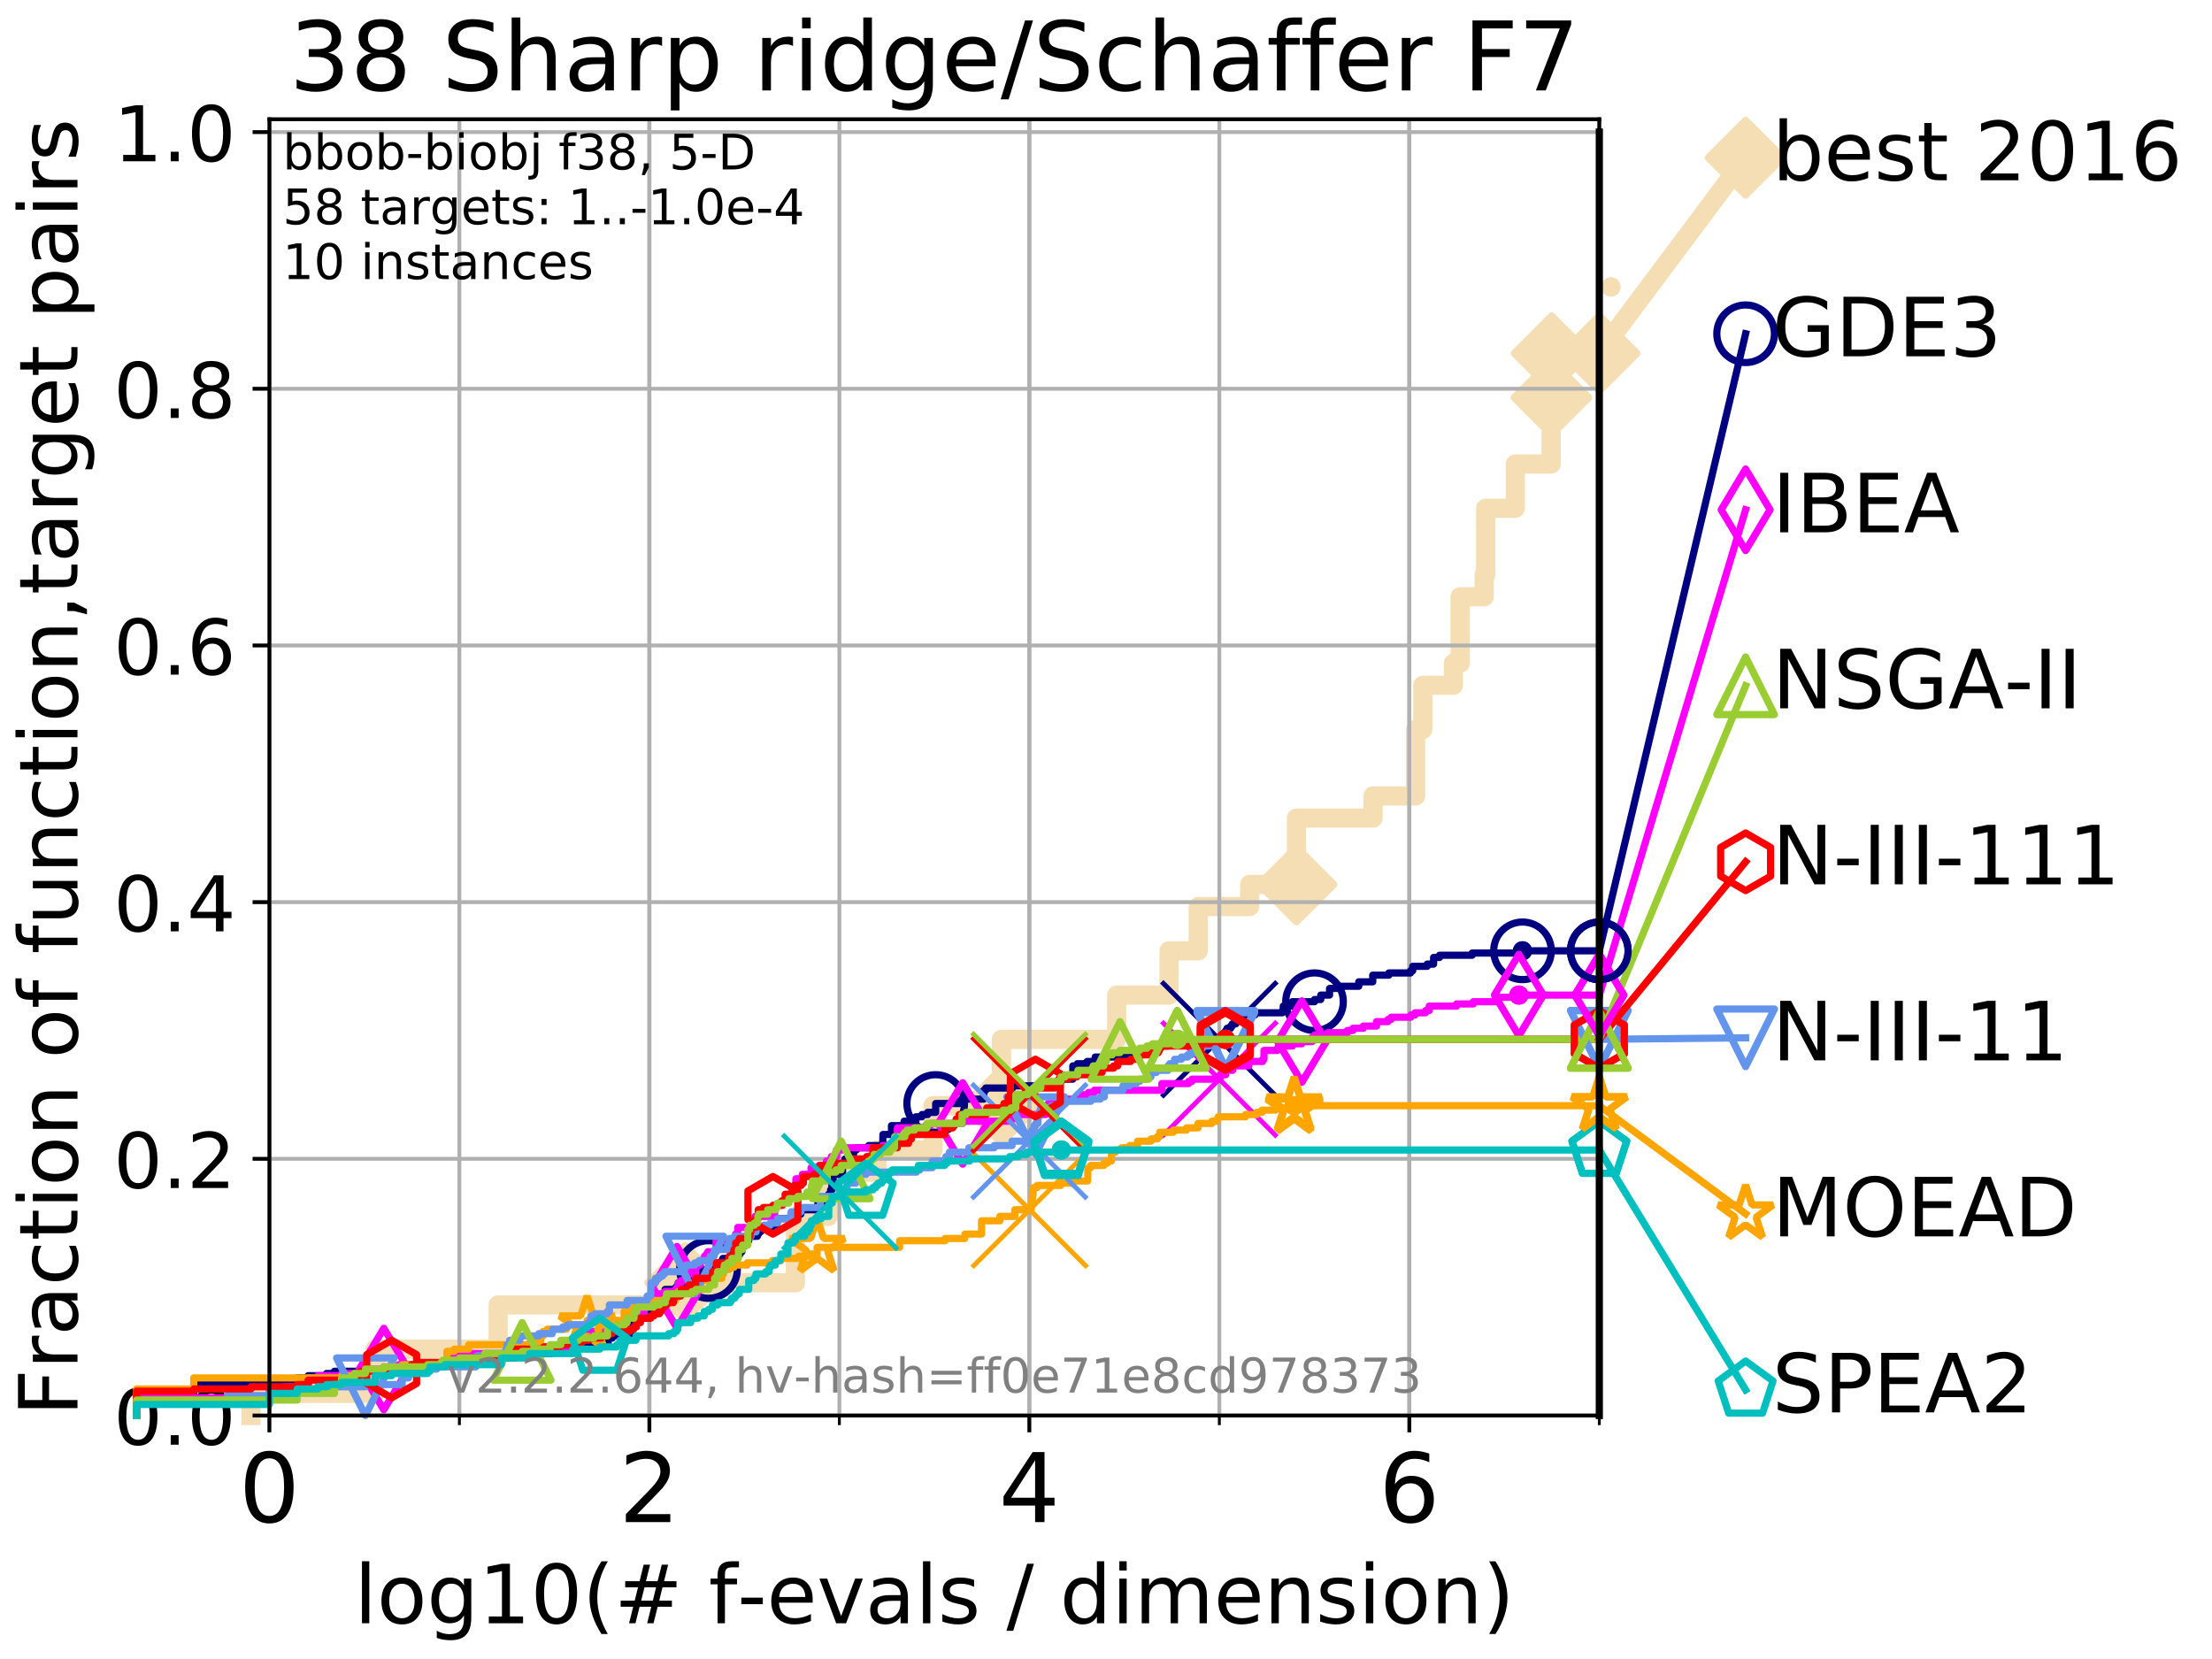 <?xml version="1.0" encoding="utf-8" standalone="no"?>
<!DOCTYPE svg PUBLIC "-//W3C//DTD SVG 1.1//EN"
  "http://www.w3.org/Graphics/SVG/1.1/DTD/svg11.dtd">
<!-- Created with matplotlib (http://matplotlib.org/) -->
<svg height="345.6pt" version="1.1" viewBox="0 0 460.8 345.6" width="460.8pt" xmlns="http://www.w3.org/2000/svg" xmlns:xlink="http://www.w3.org/1999/xlink">
 <defs>
  <style type="text/css">
*{stroke-linecap:butt;stroke-linejoin:round;}
  </style>
 </defs>
 <g id="figure_1">
  <g id="patch_1">
   <path d="M 0 345.6 
L 460.8 345.6 
L 460.8 0 
L 0 0 
z
" style="fill:#ffffff;"/>
  </g>
  <g id="axes_1">
   <g id="patch_2">
    <path d="M 56.12 294.88 
L 333.168 294.88 
L 333.168 24.84 
L 56.12 24.84 
z
" style="fill:#ffffff;"/>
   </g>
   <g id="line2d_1">
    <path d="M 52.284 294.88 
L 52.284 290.27 
L 78.137 290.27 
L 78.137 281.051 
L 103.777 281.051 
L 103.777 271.831 
L 142.743 271.831 
L 142.743 267.221 
L 165.698 267.221 
L 165.698 253.392 
L 172.524 253.392 
L 172.524 244.173 
L 182.698 244.173 
L 182.698 239.563 
L 194.349 239.563 
L 194.349 230.343 
L 208.615 230.343 
L 208.615 216.514 
L 232.635 216.514 
L 232.635 207.294 
L 243.534 207.294 
L 243.534 198.075 
L 249.617 198.075 
L 249.617 188.855 
L 260.319 188.855 
L 260.319 184.246 
L 270.076 184.246 
L 270.076 170.416 
L 286.033 170.416 
L 286.033 165.807 
L 294.894 165.807 
L 294.894 151.977 
L 296.401 151.977 
L 296.401 142.758 
L 302.769 142.758 
L 302.769 138.148 
L 304.173 138.148 
L 304.173 124.319 
L 309.187 124.319 
L 309.187 119.709 
L 309.503 119.709 
L 309.503 105.88 
L 315.67 105.88 
L 315.67 96.66 
L 323.125 96.66 
L 323.125 87.441 
L 323.195 87.441 
L 323.195 82.831 
L 323.231 82.831 
L 323.231 73.611 
L 333.168 73.611 
" style="fill:none;stroke:#f5deb3;stroke-linecap:square;stroke-width:4;"/>
   </g>
   <g id="line2d_2">
    <defs>
     <path d="M -0 7.778 
L 7.778 0 
L 0 -7.778 
L -7.778 -0 
z
" id="m8b25a2608c" style="stroke:#f5deb3;stroke-linejoin:miter;stroke-width:1.5;"/>
    </defs>
    <g>
     <use style="fill:#f5deb3;stroke:#f5deb3;stroke-linejoin:miter;stroke-width:1.5;" x="142.743" xlink:href="#m8b25a2608c" y="267.221"/>
     <use style="fill:#f5deb3;stroke:#f5deb3;stroke-linejoin:miter;stroke-width:1.5;" x="208.615" xlink:href="#m8b25a2608c" y="230.343"/>
     <use style="fill:#f5deb3;stroke:#f5deb3;stroke-linejoin:miter;stroke-width:1.5;" x="270.076" xlink:href="#m8b25a2608c" y="184.246"/>
     <use style="fill:#f5deb3;stroke:#f5deb3;stroke-linejoin:miter;stroke-width:1.5;" x="323.195" xlink:href="#m8b25a2608c" y="82.831"/>
     <use style="fill:#f5deb3;stroke:#f5deb3;stroke-linejoin:miter;stroke-width:1.5;" x="323.231" xlink:href="#m8b25a2608c" y="73.611"/>
     <use style="fill:#f5deb3;stroke:#f5deb3;stroke-linejoin:miter;stroke-width:1.5;" x="333.168" xlink:href="#m8b25a2608c" y="73.611"/>
    </g>
   </g>
   <g id="line2d_3">
    <path style="fill:none;stroke:#f5deb3;stroke-linecap:square;stroke-width:4;"/>
    <g/>
   </g>
   <g id="line2d_4">
    <path d="M 333.168 73.611 
L 363.643 32.861 
" style="fill:none;stroke:#f5deb3;stroke-linecap:square;stroke-width:4;"/>
    <g>
     <use style="fill:#f5deb3;stroke:#f5deb3;stroke-linejoin:miter;stroke-width:1.5;" x="333.168" xlink:href="#m8b25a2608c" y="73.611"/>
     <use style="fill:#f5deb3;stroke:#f5deb3;stroke-linejoin:miter;stroke-width:1.5;" x="363.643" xlink:href="#m8b25a2608c" y="32.861"/>
    </g>
   </g>
   <g id="matplotlib.axis_1">
    <g id="xtick_1">
     <g id="line2d_5">
      <path clip-path="url(#pd2f5c8dcae)" d="M 56.12 294.88 
L 56.12 24.84 
" style="fill:none;stroke:#b0b0b0;stroke-linecap:square;stroke-width:0.8;"/>
     </g>
     <g id="line2d_6">
      <defs>
       <path d="M 0 0 
L 0 3.5 
" id="m93f5bb7fdd" style="stroke:#000000;stroke-width:0.8;"/>
      </defs>
      <g>
       <use style="stroke:#000000;stroke-width:0.8;" x="56.12" xlink:href="#m93f5bb7fdd" y="294.88"/>
      </g>
     </g>
     <g id="text_1">
      <!-- 0 -->
      <defs>
       <path d="M 31.781 66.406 
Q 24.172 66.406 20.328 58.906 
Q 16.5 51.422 16.5 36.375 
Q 16.5 21.391 20.328 13.891 
Q 24.172 6.391 31.781 6.391 
Q 39.453 6.391 43.281 13.891 
Q 47.125 21.391 47.125 36.375 
Q 47.125 51.422 43.281 58.906 
Q 39.453 66.406 31.781 66.406 
z
M 31.781 74.219 
Q 44.047 74.219 50.516 64.516 
Q 56.984 54.828 56.984 36.375 
Q 56.984 17.969 50.516 8.266 
Q 44.047 -1.422 31.781 -1.422 
Q 19.531 -1.422 13.062 8.266 
Q 6.594 17.969 6.594 36.375 
Q 6.594 54.828 13.062 64.516 
Q 19.531 74.219 31.781 74.219 
z
" id="DejaVuSans-30"/>
      </defs>
      <g transform="translate(49.758 317.077)scale(0.2 -0.2)">
       <use xlink:href="#DejaVuSans-30"/>
      </g>
     </g>
    </g>
    <g id="xtick_2">
     <g id="line2d_7">
      <path clip-path="url(#pd2f5c8dcae)" d="M 135.277 294.88 
L 135.277 24.84 
" style="fill:none;stroke:#b0b0b0;stroke-linecap:square;stroke-width:0.8;"/>
     </g>
     <g id="line2d_8">
      <g>
       <use style="stroke:#000000;stroke-width:0.8;" x="135.277" xlink:href="#m93f5bb7fdd" y="294.88"/>
      </g>
     </g>
     <g id="text_2">
      <!-- 2 -->
      <defs>
       <path d="M 19.188 8.297 
L 53.609 8.297 
L 53.609 0 
L 7.328 0 
L 7.328 8.297 
Q 12.938 14.109 22.625 23.891 
Q 32.328 33.688 34.812 36.531 
Q 39.547 41.844 41.422 45.531 
Q 43.312 49.219 43.312 52.781 
Q 43.312 58.594 39.234 62.25 
Q 35.156 65.922 28.609 65.922 
Q 23.969 65.922 18.812 64.312 
Q 13.672 62.703 7.812 59.422 
L 7.812 69.391 
Q 13.766 71.781 18.938 73 
Q 24.125 74.219 28.422 74.219 
Q 39.75 74.219 46.484 68.547 
Q 53.219 62.891 53.219 53.422 
Q 53.219 48.922 51.531 44.891 
Q 49.859 40.875 45.406 35.406 
Q 44.188 33.984 37.641 27.219 
Q 31.109 20.453 19.188 8.297 
z
" id="DejaVuSans-32"/>
      </defs>
      <g transform="translate(128.914 317.077)scale(0.2 -0.2)">
       <use xlink:href="#DejaVuSans-32"/>
      </g>
     </g>
    </g>
    <g id="xtick_3">
     <g id="line2d_9">
      <path clip-path="url(#pd2f5c8dcae)" d="M 214.433 294.88 
L 214.433 24.84 
" style="fill:none;stroke:#b0b0b0;stroke-linecap:square;stroke-width:0.8;"/>
     </g>
     <g id="line2d_10">
      <g>
       <use style="stroke:#000000;stroke-width:0.8;" x="214.433" xlink:href="#m93f5bb7fdd" y="294.88"/>
      </g>
     </g>
     <g id="text_3">
      <!-- 4 -->
      <defs>
       <path d="M 37.797 64.312 
L 12.891 25.391 
L 37.797 25.391 
z
M 35.203 72.906 
L 47.609 72.906 
L 47.609 25.391 
L 58.016 25.391 
L 58.016 17.188 
L 47.609 17.188 
L 47.609 0 
L 37.797 0 
L 37.797 17.188 
L 4.891 17.188 
L 4.891 26.703 
z
" id="DejaVuSans-34"/>
      </defs>
      <g transform="translate(208.071 317.077)scale(0.2 -0.2)">
       <use xlink:href="#DejaVuSans-34"/>
      </g>
     </g>
    </g>
    <g id="xtick_4">
     <g id="line2d_11">
      <path clip-path="url(#pd2f5c8dcae)" d="M 293.59 294.88 
L 293.59 24.84 
" style="fill:none;stroke:#b0b0b0;stroke-linecap:square;stroke-width:0.8;"/>
     </g>
     <g id="line2d_12">
      <g>
       <use style="stroke:#000000;stroke-width:0.8;" x="293.59" xlink:href="#m93f5bb7fdd" y="294.88"/>
      </g>
     </g>
     <g id="text_4">
      <!-- 6 -->
      <defs>
       <path d="M 33.016 40.375 
Q 26.375 40.375 22.484 35.828 
Q 18.609 31.297 18.609 23.391 
Q 18.609 15.531 22.484 10.953 
Q 26.375 6.391 33.016 6.391 
Q 39.656 6.391 43.531 10.953 
Q 47.406 15.531 47.406 23.391 
Q 47.406 31.297 43.531 35.828 
Q 39.656 40.375 33.016 40.375 
z
M 52.594 71.297 
L 52.594 62.312 
Q 48.875 64.062 45.094 64.984 
Q 41.312 65.922 37.594 65.922 
Q 27.828 65.922 22.672 59.328 
Q 17.531 52.734 16.797 39.406 
Q 19.672 43.656 24.016 45.922 
Q 28.375 48.188 33.594 48.188 
Q 44.578 48.188 50.953 41.516 
Q 57.328 34.859 57.328 23.391 
Q 57.328 12.156 50.688 5.359 
Q 44.047 -1.422 33.016 -1.422 
Q 20.359 -1.422 13.672 8.266 
Q 6.984 17.969 6.984 36.375 
Q 6.984 53.656 15.188 63.938 
Q 23.391 74.219 37.203 74.219 
Q 40.922 74.219 44.703 73.484 
Q 48.484 72.75 52.594 71.297 
z
" id="DejaVuSans-36"/>
      </defs>
      <g transform="translate(287.227 317.077)scale(0.2 -0.2)">
       <use xlink:href="#DejaVuSans-36"/>
      </g>
     </g>
    </g>
    <g id="xtick_5">
     <g id="line2d_13">
      <path clip-path="url(#pd2f5c8dcae)" d="M 56.12 294.88 
L 56.12 24.84 
" style="fill:none;stroke:#b0b0b0;stroke-linecap:square;stroke-width:0.8;"/>
     </g>
     <g id="line2d_14">
      <defs>
       <path d="M 0 0 
L 0 2 
" id="mebccf04289" style="stroke:#000000;stroke-width:0.6;"/>
      </defs>
      <g>
       <use style="stroke:#000000;stroke-width:0.6;" x="56.12" xlink:href="#mebccf04289" y="294.88"/>
      </g>
     </g>
    </g>
    <g id="xtick_6">
     <g id="line2d_15">
      <path clip-path="url(#pd2f5c8dcae)" d="M 95.698 294.88 
L 95.698 24.84 
" style="fill:none;stroke:#b0b0b0;stroke-linecap:square;stroke-width:0.8;"/>
     </g>
     <g id="line2d_16">
      <g>
       <use style="stroke:#000000;stroke-width:0.6;" x="95.698" xlink:href="#mebccf04289" y="294.88"/>
      </g>
     </g>
    </g>
    <g id="xtick_7">
     <g id="line2d_17">
      <path clip-path="url(#pd2f5c8dcae)" d="M 135.277 294.88 
L 135.277 24.84 
" style="fill:none;stroke:#b0b0b0;stroke-linecap:square;stroke-width:0.8;"/>
     </g>
     <g id="line2d_18">
      <g>
       <use style="stroke:#000000;stroke-width:0.6;" x="135.277" xlink:href="#mebccf04289" y="294.88"/>
      </g>
     </g>
    </g>
    <g id="xtick_8">
     <g id="line2d_19">
      <path clip-path="url(#pd2f5c8dcae)" d="M 174.855 294.88 
L 174.855 24.84 
" style="fill:none;stroke:#b0b0b0;stroke-linecap:square;stroke-width:0.8;"/>
     </g>
     <g id="line2d_20">
      <g>
       <use style="stroke:#000000;stroke-width:0.6;" x="174.855" xlink:href="#mebccf04289" y="294.88"/>
      </g>
     </g>
    </g>
    <g id="xtick_9">
     <g id="line2d_21">
      <path clip-path="url(#pd2f5c8dcae)" d="M 214.433 294.88 
L 214.433 24.84 
" style="fill:none;stroke:#b0b0b0;stroke-linecap:square;stroke-width:0.8;"/>
     </g>
     <g id="line2d_22">
      <g>
       <use style="stroke:#000000;stroke-width:0.6;" x="214.433" xlink:href="#mebccf04289" y="294.88"/>
      </g>
     </g>
    </g>
    <g id="xtick_10">
     <g id="line2d_23">
      <path clip-path="url(#pd2f5c8dcae)" d="M 254.011 294.88 
L 254.011 24.84 
" style="fill:none;stroke:#b0b0b0;stroke-linecap:square;stroke-width:0.8;"/>
     </g>
     <g id="line2d_24">
      <g>
       <use style="stroke:#000000;stroke-width:0.6;" x="254.011" xlink:href="#mebccf04289" y="294.88"/>
      </g>
     </g>
    </g>
    <g id="xtick_11">
     <g id="line2d_25">
      <path clip-path="url(#pd2f5c8dcae)" d="M 293.59 294.88 
L 293.59 24.84 
" style="fill:none;stroke:#b0b0b0;stroke-linecap:square;stroke-width:0.8;"/>
     </g>
     <g id="line2d_26">
      <g>
       <use style="stroke:#000000;stroke-width:0.6;" x="293.59" xlink:href="#mebccf04289" y="294.88"/>
      </g>
     </g>
    </g>
    <g id="xtick_12">
     <g id="line2d_27">
      <path clip-path="url(#pd2f5c8dcae)" d="M 333.168 294.88 
L 333.168 24.84 
" style="fill:none;stroke:#b0b0b0;stroke-linecap:square;stroke-width:0.8;"/>
     </g>
     <g id="line2d_28">
      <g>
       <use style="stroke:#000000;stroke-width:0.6;" x="333.168" xlink:href="#mebccf04289" y="294.88"/>
      </g>
     </g>
    </g>
    <g id="text_5">
     <!-- log10(# f-evals / dimension) -->
     <defs>
      <path d="M 9.422 75.984 
L 18.406 75.984 
L 18.406 0 
L 9.422 0 
z
" id="DejaVuSans-6c"/>
      <path d="M 30.609 48.391 
Q 23.391 48.391 19.188 42.75 
Q 14.984 37.109 14.984 27.297 
Q 14.984 17.484 19.156 11.844 
Q 23.344 6.203 30.609 6.203 
Q 37.797 6.203 41.984 11.859 
Q 46.188 17.531 46.188 27.297 
Q 46.188 37.016 41.984 42.703 
Q 37.797 48.391 30.609 48.391 
z
M 30.609 56 
Q 42.328 56 49.016 48.375 
Q 55.719 40.766 55.719 27.297 
Q 55.719 13.875 49.016 6.219 
Q 42.328 -1.422 30.609 -1.422 
Q 18.844 -1.422 12.172 6.219 
Q 5.516 13.875 5.516 27.297 
Q 5.516 40.766 12.172 48.375 
Q 18.844 56 30.609 56 
z
" id="DejaVuSans-6f"/>
      <path d="M 45.406 27.984 
Q 45.406 37.75 41.375 43.109 
Q 37.359 48.484 30.078 48.484 
Q 22.859 48.484 18.828 43.109 
Q 14.797 37.75 14.797 27.984 
Q 14.797 18.266 18.828 12.891 
Q 22.859 7.516 30.078 7.516 
Q 37.359 7.516 41.375 12.891 
Q 45.406 18.266 45.406 27.984 
z
M 54.391 6.781 
Q 54.391 -7.172 48.188 -13.984 
Q 42 -20.797 29.203 -20.797 
Q 24.469 -20.797 20.266 -20.094 
Q 16.062 -19.391 12.109 -17.922 
L 12.109 -9.188 
Q 16.062 -11.328 19.922 -12.344 
Q 23.781 -13.375 27.781 -13.375 
Q 36.625 -13.375 41.016 -8.766 
Q 45.406 -4.156 45.406 5.172 
L 45.406 9.625 
Q 42.625 4.781 38.281 2.391 
Q 33.938 0 27.875 0 
Q 17.828 0 11.672 7.656 
Q 5.516 15.328 5.516 27.984 
Q 5.516 40.672 11.672 48.328 
Q 17.828 56 27.875 56 
Q 33.938 56 38.281 53.609 
Q 42.625 51.219 45.406 46.391 
L 45.406 54.688 
L 54.391 54.688 
z
" id="DejaVuSans-67"/>
      <path d="M 12.406 8.297 
L 28.516 8.297 
L 28.516 63.922 
L 10.984 60.406 
L 10.984 69.391 
L 28.422 72.906 
L 38.281 72.906 
L 38.281 8.297 
L 54.391 8.297 
L 54.391 0 
L 12.406 0 
z
" id="DejaVuSans-31"/>
      <path d="M 31 75.875 
Q 24.469 64.656 21.281 53.656 
Q 18.109 42.672 18.109 31.391 
Q 18.109 20.125 21.312 9.062 
Q 24.516 -2 31 -13.188 
L 23.188 -13.188 
Q 15.875 -1.703 12.234 9.375 
Q 8.594 20.453 8.594 31.391 
Q 8.594 42.281 12.203 53.312 
Q 15.828 64.359 23.188 75.875 
z
" id="DejaVuSans-28"/>
      <path d="M 51.125 44 
L 36.922 44 
L 32.812 27.688 
L 47.125 27.688 
z
M 43.797 71.781 
L 38.719 51.516 
L 52.984 51.516 
L 58.109 71.781 
L 65.922 71.781 
L 60.891 51.516 
L 76.125 51.516 
L 76.125 44 
L 58.984 44 
L 54.984 27.688 
L 70.516 27.688 
L 70.516 20.219 
L 53.078 20.219 
L 48 0 
L 40.188 0 
L 45.219 20.219 
L 30.906 20.219 
L 25.875 0 
L 18.016 0 
L 23.094 20.219 
L 7.719 20.219 
L 7.719 27.688 
L 24.906 27.688 
L 29 44 
L 13.281 44 
L 13.281 51.516 
L 30.906 51.516 
L 35.891 71.781 
z
" id="DejaVuSans-23"/>
      <path id="DejaVuSans-20"/>
      <path d="M 37.109 75.984 
L 37.109 68.5 
L 28.516 68.5 
Q 23.688 68.5 21.797 66.547 
Q 19.922 64.594 19.922 59.516 
L 19.922 54.688 
L 34.719 54.688 
L 34.719 47.703 
L 19.922 47.703 
L 19.922 0 
L 10.891 0 
L 10.891 47.703 
L 2.297 47.703 
L 2.297 54.688 
L 10.891 54.688 
L 10.891 58.5 
Q 10.891 67.625 15.141 71.797 
Q 19.391 75.984 28.609 75.984 
z
" id="DejaVuSans-66"/>
      <path d="M 4.891 31.391 
L 31.203 31.391 
L 31.203 23.391 
L 4.891 23.391 
z
" id="DejaVuSans-2d"/>
      <path d="M 56.203 29.594 
L 56.203 25.203 
L 14.891 25.203 
Q 15.484 15.922 20.484 11.062 
Q 25.484 6.203 34.422 6.203 
Q 39.594 6.203 44.453 7.469 
Q 49.312 8.734 54.109 11.281 
L 54.109 2.781 
Q 49.266 0.734 44.188 -0.344 
Q 39.109 -1.422 33.891 -1.422 
Q 20.797 -1.422 13.156 6.188 
Q 5.516 13.812 5.516 26.812 
Q 5.516 40.234 12.766 48.109 
Q 20.016 56 32.328 56 
Q 43.359 56 49.781 48.891 
Q 56.203 41.797 56.203 29.594 
z
M 47.219 32.234 
Q 47.125 39.594 43.094 43.984 
Q 39.062 48.391 32.422 48.391 
Q 24.906 48.391 20.391 44.141 
Q 15.875 39.891 15.188 32.172 
z
" id="DejaVuSans-65"/>
      <path d="M 2.984 54.688 
L 12.5 54.688 
L 29.594 8.797 
L 46.688 54.688 
L 56.203 54.688 
L 35.688 0 
L 23.484 0 
z
" id="DejaVuSans-76"/>
      <path d="M 34.281 27.484 
Q 23.391 27.484 19.188 25 
Q 14.984 22.516 14.984 16.5 
Q 14.984 11.719 18.141 8.906 
Q 21.297 6.109 26.703 6.109 
Q 34.188 6.109 38.703 11.406 
Q 43.219 16.703 43.219 25.484 
L 43.219 27.484 
z
M 52.203 31.203 
L 52.203 0 
L 43.219 0 
L 43.219 8.297 
Q 40.141 3.328 35.547 0.953 
Q 30.953 -1.422 24.312 -1.422 
Q 15.922 -1.422 10.953 3.297 
Q 6 8.016 6 15.922 
Q 6 25.141 12.172 29.828 
Q 18.359 34.516 30.609 34.516 
L 43.219 34.516 
L 43.219 35.406 
Q 43.219 41.609 39.141 45 
Q 35.062 48.391 27.688 48.391 
Q 23 48.391 18.547 47.266 
Q 14.109 46.141 10.016 43.891 
L 10.016 52.203 
Q 14.938 54.109 19.578 55.047 
Q 24.219 56 28.609 56 
Q 40.484 56 46.344 49.844 
Q 52.203 43.703 52.203 31.203 
z
" id="DejaVuSans-61"/>
      <path d="M 44.281 53.078 
L 44.281 44.578 
Q 40.484 46.531 36.375 47.5 
Q 32.281 48.484 27.875 48.484 
Q 21.188 48.484 17.844 46.438 
Q 14.5 44.391 14.5 40.281 
Q 14.5 37.156 16.891 35.375 
Q 19.281 33.594 26.516 31.984 
L 29.594 31.297 
Q 39.156 29.25 43.188 25.516 
Q 47.219 21.781 47.219 15.094 
Q 47.219 7.469 41.188 3.016 
Q 35.156 -1.422 24.609 -1.422 
Q 20.219 -1.422 15.453 -0.562 
Q 10.688 0.297 5.422 2 
L 5.422 11.281 
Q 10.406 8.688 15.234 7.391 
Q 20.062 6.109 24.812 6.109 
Q 31.156 6.109 34.562 8.281 
Q 37.984 10.453 37.984 14.406 
Q 37.984 18.062 35.516 20.016 
Q 33.062 21.969 24.703 23.781 
L 21.578 24.516 
Q 13.234 26.266 9.516 29.906 
Q 5.812 33.547 5.812 39.891 
Q 5.812 47.609 11.281 51.797 
Q 16.75 56 26.812 56 
Q 31.781 56 36.172 55.266 
Q 40.578 54.547 44.281 53.078 
z
" id="DejaVuSans-73"/>
      <path d="M 25.391 72.906 
L 33.688 72.906 
L 8.297 -9.281 
L 0 -9.281 
z
" id="DejaVuSans-2f"/>
      <path d="M 45.406 46.391 
L 45.406 75.984 
L 54.391 75.984 
L 54.391 0 
L 45.406 0 
L 45.406 8.203 
Q 42.578 3.328 38.25 0.953 
Q 33.938 -1.422 27.875 -1.422 
Q 17.969 -1.422 11.734 6.484 
Q 5.516 14.406 5.516 27.297 
Q 5.516 40.188 11.734 48.094 
Q 17.969 56 27.875 56 
Q 33.938 56 38.25 53.625 
Q 42.578 51.266 45.406 46.391 
z
M 14.797 27.297 
Q 14.797 17.391 18.875 11.75 
Q 22.953 6.109 30.078 6.109 
Q 37.203 6.109 41.297 11.75 
Q 45.406 17.391 45.406 27.297 
Q 45.406 37.203 41.297 42.844 
Q 37.203 48.484 30.078 48.484 
Q 22.953 48.484 18.875 42.844 
Q 14.797 37.203 14.797 27.297 
z
" id="DejaVuSans-64"/>
      <path d="M 9.422 54.688 
L 18.406 54.688 
L 18.406 0 
L 9.422 0 
z
M 9.422 75.984 
L 18.406 75.984 
L 18.406 64.594 
L 9.422 64.594 
z
" id="DejaVuSans-69"/>
      <path d="M 52 44.188 
Q 55.375 50.25 60.062 53.125 
Q 64.75 56 71.094 56 
Q 79.641 56 84.281 50.016 
Q 88.922 44.047 88.922 33.016 
L 88.922 0 
L 79.891 0 
L 79.891 32.719 
Q 79.891 40.578 77.094 44.375 
Q 74.312 48.188 68.609 48.188 
Q 61.625 48.188 57.562 43.547 
Q 53.516 38.922 53.516 30.906 
L 53.516 0 
L 44.484 0 
L 44.484 32.719 
Q 44.484 40.625 41.703 44.406 
Q 38.922 48.188 33.109 48.188 
Q 26.219 48.188 22.156 43.531 
Q 18.109 38.875 18.109 30.906 
L 18.109 0 
L 9.078 0 
L 9.078 54.688 
L 18.109 54.688 
L 18.109 46.188 
Q 21.188 51.219 25.484 53.609 
Q 29.781 56 35.688 56 
Q 41.656 56 45.828 52.969 
Q 50 49.953 52 44.188 
z
" id="DejaVuSans-6d"/>
      <path d="M 54.891 33.016 
L 54.891 0 
L 45.906 0 
L 45.906 32.719 
Q 45.906 40.484 42.875 44.328 
Q 39.844 48.188 33.797 48.188 
Q 26.516 48.188 22.312 43.547 
Q 18.109 38.922 18.109 30.906 
L 18.109 0 
L 9.078 0 
L 9.078 54.688 
L 18.109 54.688 
L 18.109 46.188 
Q 21.344 51.125 25.703 53.562 
Q 30.078 56 35.797 56 
Q 45.219 56 50.047 50.172 
Q 54.891 44.344 54.891 33.016 
z
" id="DejaVuSans-6e"/>
      <path d="M 8.016 75.875 
L 15.828 75.875 
Q 23.141 64.359 26.781 53.312 
Q 30.422 42.281 30.422 31.391 
Q 30.422 20.453 26.781 9.375 
Q 23.141 -1.703 15.828 -13.188 
L 8.016 -13.188 
Q 14.5 -2 17.703 9.062 
Q 20.906 20.125 20.906 31.391 
Q 20.906 42.672 17.703 53.656 
Q 14.5 64.656 8.016 75.875 
z
" id="DejaVuSans-29"/>
     </defs>
     <g transform="translate(73.803 338.154)scale(0.17 -0.17)">
      <use xlink:href="#DejaVuSans-6c"/>
      <use x="27.783" xlink:href="#DejaVuSans-6f"/>
      <use x="88.965" xlink:href="#DejaVuSans-67"/>
      <use x="152.441" xlink:href="#DejaVuSans-31"/>
      <use x="216.064" xlink:href="#DejaVuSans-30"/>
      <use x="279.688" xlink:href="#DejaVuSans-28"/>
      <use x="318.701" xlink:href="#DejaVuSans-23"/>
      <use x="402.49" xlink:href="#DejaVuSans-20"/>
      <use x="434.277" xlink:href="#DejaVuSans-66"/>
      <use x="469.404" xlink:href="#DejaVuSans-2d"/>
      <use x="505.488" xlink:href="#DejaVuSans-65"/>
      <use x="567.012" xlink:href="#DejaVuSans-76"/>
      <use x="626.191" xlink:href="#DejaVuSans-61"/>
      <use x="687.471" xlink:href="#DejaVuSans-6c"/>
      <use x="715.254" xlink:href="#DejaVuSans-73"/>
      <use x="767.354" xlink:href="#DejaVuSans-20"/>
      <use x="799.141" xlink:href="#DejaVuSans-2f"/>
      <use x="832.832" xlink:href="#DejaVuSans-20"/>
      <use x="864.619" xlink:href="#DejaVuSans-64"/>
      <use x="928.096" xlink:href="#DejaVuSans-69"/>
      <use x="955.879" xlink:href="#DejaVuSans-6d"/>
      <use x="1053.291" xlink:href="#DejaVuSans-65"/>
      <use x="1114.814" xlink:href="#DejaVuSans-6e"/>
      <use x="1178.193" xlink:href="#DejaVuSans-73"/>
      <use x="1230.293" xlink:href="#DejaVuSans-69"/>
      <use x="1258.076" xlink:href="#DejaVuSans-6f"/>
      <use x="1319.258" xlink:href="#DejaVuSans-6e"/>
      <use x="1382.637" xlink:href="#DejaVuSans-29"/>
     </g>
    </g>
   </g>
   <g id="matplotlib.axis_2">
    <g id="ytick_1">
     <g id="line2d_29">
      <path clip-path="url(#pd2f5c8dcae)" d="M 56.12 294.88 
L 333.168 294.88 
" style="fill:none;stroke:#b0b0b0;stroke-linecap:square;stroke-width:0.8;"/>
     </g>
     <g id="line2d_30">
      <defs>
       <path d="M 0 0 
L -3.5 0 
" id="m9975ef0180" style="stroke:#000000;stroke-width:0.8;"/>
      </defs>
      <g>
       <use style="stroke:#000000;stroke-width:0.8;" x="56.12" xlink:href="#m9975ef0180" y="294.88"/>
      </g>
     </g>
     <g id="text_6">
      <!-- 0.0 -->
      <defs>
       <path d="M 10.688 12.406 
L 21 12.406 
L 21 0 
L 10.688 0 
z
" id="DejaVuSans-2e"/>
      </defs>
      <g transform="translate(23.675 300.959)scale(0.16 -0.16)">
       <use xlink:href="#DejaVuSans-30"/>
       <use x="63.623" xlink:href="#DejaVuSans-2e"/>
       <use x="95.41" xlink:href="#DejaVuSans-30"/>
      </g>
     </g>
    </g>
    <g id="ytick_2">
     <g id="line2d_31">
      <path clip-path="url(#pd2f5c8dcae)" d="M 56.12 241.407 
L 333.168 241.407 
" style="fill:none;stroke:#b0b0b0;stroke-linecap:square;stroke-width:0.8;"/>
     </g>
     <g id="line2d_32">
      <g>
       <use style="stroke:#000000;stroke-width:0.8;" x="56.12" xlink:href="#m9975ef0180" y="241.407"/>
      </g>
     </g>
     <g id="text_7">
      <!-- 0.2 -->
      <g transform="translate(23.675 247.485)scale(0.16 -0.16)">
       <use xlink:href="#DejaVuSans-30"/>
       <use x="63.623" xlink:href="#DejaVuSans-2e"/>
       <use x="95.41" xlink:href="#DejaVuSans-32"/>
      </g>
     </g>
    </g>
    <g id="ytick_3">
     <g id="line2d_33">
      <path clip-path="url(#pd2f5c8dcae)" d="M 56.12 187.933 
L 333.168 187.933 
" style="fill:none;stroke:#b0b0b0;stroke-linecap:square;stroke-width:0.8;"/>
     </g>
     <g id="line2d_34">
      <g>
       <use style="stroke:#000000;stroke-width:0.8;" x="56.12" xlink:href="#m9975ef0180" y="187.933"/>
      </g>
     </g>
     <g id="text_8">
      <!-- 0.4 -->
      <g transform="translate(23.675 194.012)scale(0.16 -0.16)">
       <use xlink:href="#DejaVuSans-30"/>
       <use x="63.623" xlink:href="#DejaVuSans-2e"/>
       <use x="95.41" xlink:href="#DejaVuSans-34"/>
      </g>
     </g>
    </g>
    <g id="ytick_4">
     <g id="line2d_35">
      <path clip-path="url(#pd2f5c8dcae)" d="M 56.12 134.46 
L 333.168 134.46 
" style="fill:none;stroke:#b0b0b0;stroke-linecap:square;stroke-width:0.8;"/>
     </g>
     <g id="line2d_36">
      <g>
       <use style="stroke:#000000;stroke-width:0.8;" x="56.12" xlink:href="#m9975ef0180" y="134.46"/>
      </g>
     </g>
     <g id="text_9">
      <!-- 0.6 -->
      <g transform="translate(23.675 140.539)scale(0.16 -0.16)">
       <use xlink:href="#DejaVuSans-30"/>
       <use x="63.623" xlink:href="#DejaVuSans-2e"/>
       <use x="95.41" xlink:href="#DejaVuSans-36"/>
      </g>
     </g>
    </g>
    <g id="ytick_5">
     <g id="line2d_37">
      <path clip-path="url(#pd2f5c8dcae)" d="M 56.12 80.987 
L 333.168 80.987 
" style="fill:none;stroke:#b0b0b0;stroke-linecap:square;stroke-width:0.8;"/>
     </g>
     <g id="line2d_38">
      <g>
       <use style="stroke:#000000;stroke-width:0.8;" x="56.12" xlink:href="#m9975ef0180" y="80.987"/>
      </g>
     </g>
     <g id="text_10">
      <!-- 0.8 -->
      <defs>
       <path d="M 31.781 34.625 
Q 24.75 34.625 20.719 30.859 
Q 16.703 27.094 16.703 20.516 
Q 16.703 13.922 20.719 10.156 
Q 24.75 6.391 31.781 6.391 
Q 38.812 6.391 42.859 10.172 
Q 46.922 13.969 46.922 20.516 
Q 46.922 27.094 42.891 30.859 
Q 38.875 34.625 31.781 34.625 
z
M 21.922 38.812 
Q 15.578 40.375 12.031 44.719 
Q 8.5 49.078 8.5 55.328 
Q 8.5 64.062 14.719 69.141 
Q 20.953 74.219 31.781 74.219 
Q 42.672 74.219 48.875 69.141 
Q 55.078 64.062 55.078 55.328 
Q 55.078 49.078 51.531 44.719 
Q 48 40.375 41.703 38.812 
Q 48.828 37.156 52.797 32.312 
Q 56.781 27.484 56.781 20.516 
Q 56.781 9.906 50.312 4.234 
Q 43.844 -1.422 31.781 -1.422 
Q 19.734 -1.422 13.25 4.234 
Q 6.781 9.906 6.781 20.516 
Q 6.781 27.484 10.781 32.312 
Q 14.797 37.156 21.922 38.812 
z
M 18.312 54.391 
Q 18.312 48.734 21.844 45.562 
Q 25.391 42.391 31.781 42.391 
Q 38.141 42.391 41.719 45.562 
Q 45.312 48.734 45.312 54.391 
Q 45.312 60.062 41.719 63.234 
Q 38.141 66.406 31.781 66.406 
Q 25.391 66.406 21.844 63.234 
Q 18.312 60.062 18.312 54.391 
z
" id="DejaVuSans-38"/>
      </defs>
      <g transform="translate(23.675 87.066)scale(0.16 -0.16)">
       <use xlink:href="#DejaVuSans-30"/>
       <use x="63.623" xlink:href="#DejaVuSans-2e"/>
       <use x="95.41" xlink:href="#DejaVuSans-38"/>
      </g>
     </g>
    </g>
    <g id="ytick_6">
     <g id="line2d_39">
      <path clip-path="url(#pd2f5c8dcae)" d="M 56.12 27.514 
L 333.168 27.514 
" style="fill:none;stroke:#b0b0b0;stroke-linecap:square;stroke-width:0.8;"/>
     </g>
     <g id="line2d_40">
      <g>
       <use style="stroke:#000000;stroke-width:0.8;" x="56.12" xlink:href="#m9975ef0180" y="27.514"/>
      </g>
     </g>
     <g id="text_11">
      <!-- 1.0 -->
      <g transform="translate(23.675 33.592)scale(0.16 -0.16)">
       <use xlink:href="#DejaVuSans-31"/>
       <use x="63.623" xlink:href="#DejaVuSans-2e"/>
       <use x="95.41" xlink:href="#DejaVuSans-30"/>
      </g>
     </g>
    </g>
    <g id="text_12">
     <!-- Fraction of function,target pairs -->
     <defs>
      <path d="M 9.812 72.906 
L 51.703 72.906 
L 51.703 64.594 
L 19.672 64.594 
L 19.672 43.109 
L 48.578 43.109 
L 48.578 34.812 
L 19.672 34.812 
L 19.672 0 
L 9.812 0 
z
" id="DejaVuSans-46"/>
      <path d="M 41.109 46.297 
Q 39.594 47.172 37.812 47.578 
Q 36.031 48 33.891 48 
Q 26.266 48 22.188 43.047 
Q 18.109 38.094 18.109 28.812 
L 18.109 0 
L 9.078 0 
L 9.078 54.688 
L 18.109 54.688 
L 18.109 46.188 
Q 20.953 51.172 25.484 53.578 
Q 30.031 56 36.531 56 
Q 37.453 56 38.578 55.875 
Q 39.703 55.766 41.062 55.516 
z
" id="DejaVuSans-72"/>
      <path d="M 48.781 52.594 
L 48.781 44.188 
Q 44.969 46.297 41.141 47.344 
Q 37.312 48.391 33.406 48.391 
Q 24.656 48.391 19.812 42.844 
Q 14.984 37.312 14.984 27.297 
Q 14.984 17.281 19.812 11.734 
Q 24.656 6.203 33.406 6.203 
Q 37.312 6.203 41.141 7.25 
Q 44.969 8.297 48.781 10.406 
L 48.781 2.094 
Q 45.016 0.344 40.984 -0.531 
Q 36.969 -1.422 32.422 -1.422 
Q 20.062 -1.422 12.781 6.344 
Q 5.516 14.109 5.516 27.297 
Q 5.516 40.672 12.859 48.328 
Q 20.219 56 33.016 56 
Q 37.156 56 41.109 55.141 
Q 45.062 54.297 48.781 52.594 
z
" id="DejaVuSans-63"/>
      <path d="M 18.312 70.219 
L 18.312 54.688 
L 36.812 54.688 
L 36.812 47.703 
L 18.312 47.703 
L 18.312 18.016 
Q 18.312 11.328 20.141 9.422 
Q 21.969 7.516 27.594 7.516 
L 36.812 7.516 
L 36.812 0 
L 27.594 0 
Q 17.188 0 13.234 3.875 
Q 9.281 7.766 9.281 18.016 
L 9.281 47.703 
L 2.688 47.703 
L 2.688 54.688 
L 9.281 54.688 
L 9.281 70.219 
z
" id="DejaVuSans-74"/>
      <path d="M 8.5 21.578 
L 8.5 54.688 
L 17.484 54.688 
L 17.484 21.922 
Q 17.484 14.156 20.5 10.266 
Q 23.531 6.391 29.594 6.391 
Q 36.859 6.391 41.078 11.031 
Q 45.312 15.672 45.312 23.688 
L 45.312 54.688 
L 54.297 54.688 
L 54.297 0 
L 45.312 0 
L 45.312 8.406 
Q 42.047 3.422 37.719 1 
Q 33.406 -1.422 27.688 -1.422 
Q 18.266 -1.422 13.375 4.438 
Q 8.5 10.297 8.5 21.578 
z
M 31.109 56 
z
" id="DejaVuSans-75"/>
      <path d="M 11.719 12.406 
L 22.016 12.406 
L 22.016 4 
L 14.016 -11.625 
L 7.719 -11.625 
L 11.719 4 
z
" id="DejaVuSans-2c"/>
      <path d="M 18.109 8.203 
L 18.109 -20.797 
L 9.078 -20.797 
L 9.078 54.688 
L 18.109 54.688 
L 18.109 46.391 
Q 20.953 51.266 25.266 53.625 
Q 29.594 56 35.594 56 
Q 45.562 56 51.781 48.094 
Q 58.016 40.188 58.016 27.297 
Q 58.016 14.406 51.781 6.484 
Q 45.562 -1.422 35.594 -1.422 
Q 29.594 -1.422 25.266 0.953 
Q 20.953 3.328 18.109 8.203 
z
M 48.688 27.297 
Q 48.688 37.203 44.609 42.844 
Q 40.531 48.484 33.406 48.484 
Q 26.266 48.484 22.188 42.844 
Q 18.109 37.203 18.109 27.297 
Q 18.109 17.391 22.188 11.75 
Q 26.266 6.109 33.406 6.109 
Q 40.531 6.109 44.609 11.75 
Q 48.688 17.391 48.688 27.297 
z
" id="DejaVuSans-70"/>
     </defs>
     <g transform="translate(16.14 294.999)rotate(-90)scale(0.17 -0.17)">
      <use xlink:href="#DejaVuSans-46"/>
      <use x="57.41" xlink:href="#DejaVuSans-72"/>
      <use x="98.523" xlink:href="#DejaVuSans-61"/>
      <use x="159.803" xlink:href="#DejaVuSans-63"/>
      <use x="214.783" xlink:href="#DejaVuSans-74"/>
      <use x="253.992" xlink:href="#DejaVuSans-69"/>
      <use x="281.775" xlink:href="#DejaVuSans-6f"/>
      <use x="342.957" xlink:href="#DejaVuSans-6e"/>
      <use x="406.336" xlink:href="#DejaVuSans-20"/>
      <use x="438.123" xlink:href="#DejaVuSans-6f"/>
      <use x="499.305" xlink:href="#DejaVuSans-66"/>
      <use x="534.51" xlink:href="#DejaVuSans-20"/>
      <use x="566.297" xlink:href="#DejaVuSans-66"/>
      <use x="601.502" xlink:href="#DejaVuSans-75"/>
      <use x="664.881" xlink:href="#DejaVuSans-6e"/>
      <use x="728.26" xlink:href="#DejaVuSans-63"/>
      <use x="783.24" xlink:href="#DejaVuSans-74"/>
      <use x="822.449" xlink:href="#DejaVuSans-69"/>
      <use x="850.232" xlink:href="#DejaVuSans-6f"/>
      <use x="911.414" xlink:href="#DejaVuSans-6e"/>
      <use x="974.793" xlink:href="#DejaVuSans-2c"/>
      <use x="1006.58" xlink:href="#DejaVuSans-74"/>
      <use x="1045.789" xlink:href="#DejaVuSans-61"/>
      <use x="1107.068" xlink:href="#DejaVuSans-72"/>
      <use x="1148.166" xlink:href="#DejaVuSans-67"/>
      <use x="1211.643" xlink:href="#DejaVuSans-65"/>
      <use x="1273.166" xlink:href="#DejaVuSans-74"/>
      <use x="1312.375" xlink:href="#DejaVuSans-20"/>
      <use x="1344.162" xlink:href="#DejaVuSans-70"/>
      <use x="1407.639" xlink:href="#DejaVuSans-61"/>
      <use x="1468.918" xlink:href="#DejaVuSans-69"/>
      <use x="1496.701" xlink:href="#DejaVuSans-72"/>
      <use x="1537.814" xlink:href="#DejaVuSans-73"/>
     </g>
    </g>
   </g>
   <g id="line2d_41">
    <defs>
     <path d="M 0 1.5 
C 0.398 1.5 0.779 1.342 1.061 1.061 
C 1.342 0.779 1.5 0.398 1.5 0 
C 1.5 -0.398 1.342 -0.779 1.061 -1.061 
C 0.779 -1.342 0.398 -1.5 0 -1.5 
C -0.398 -1.5 -0.779 -1.342 -1.061 -1.061 
C -1.342 -0.779 -1.5 -0.398 -1.5 0 
C -1.5 0.398 -1.342 0.779 -1.061 1.061 
C -0.779 1.342 -0.398 1.5 0 1.5 
z
" id="mc3c2bdb0dd" style="stroke:#f5deb3;"/>
    </defs>
    <g>
     <use style="fill:#f5deb3;stroke:#f5deb3;" x="335.584" xlink:href="#mc3c2bdb0dd" y="59.782"/>
     <use style="fill:#f5deb3;stroke:#f5deb3;" x="335.584" xlink:href="#mc3c2bdb0dd" y="59.782"/>
    </g>
   </g>
   <g id="line2d_42">
    <defs>
     <path d="M 0 1.5 
C 0.398 1.5 0.779 1.342 1.061 1.061 
C 1.342 0.779 1.5 0.398 1.5 0 
C 1.5 -0.398 1.342 -0.779 1.061 -1.061 
C 0.779 -1.342 0.398 -1.5 0 -1.5 
C -0.398 -1.5 -0.779 -1.342 -1.061 -1.061 
C -1.342 -0.779 -1.5 -0.398 -1.5 0 
C -1.5 0.398 -1.342 0.779 -1.061 1.061 
C -0.779 1.342 -0.398 1.5 0 1.5 
z
" id="m30ce2ed61e" style="stroke:#000080;"/>
    </defs>
    <g>
     <use style="fill:#000080;stroke:#000080;" x="317.166" xlink:href="#m30ce2ed61e" y="198.075"/>
     <use style="fill:#000080;stroke:#000080;" x="317.166" xlink:href="#m30ce2ed61e" y="198.075"/>
    </g>
   </g>
   <g id="line2d_43">
    <path d="M 28.456 294.88 
L 28.456 290.731 
L 40.37 290.731 
L 40.37 288.426 
L 61.903 288.426 
L 61.903 287.043 
L 64.199 287.043 
L 64.199 286.582 
L 68.034 286.582 
L 68.034 286.121 
L 69.673 286.121 
L 69.673 285.66 
L 82.351 285.66 
L 82.351 284.739 
L 85.107 284.739 
L 85.107 284.278 
L 98.543 284.278 
L 98.543 283.817 
L 99.671 283.817 
L 99.671 283.356 
L 102.437 283.356 
L 102.437 282.895 
L 103.777 282.895 
L 103.777 282.434 
L 104.616 282.434 
L 104.616 281.973 
L 114.81 281.973 
L 114.81 281.512 
L 117.33 281.512 
L 117.33 280.129 
L 126.667 280.129 
L 126.724 278.746 
L 127.552 278.746 
L 127.552 278.285 
L 128.134 278.285 
L 128.134 277.824 
L 131.569 277.824 
L 131.569 276.902 
L 131.781 276.902 
L 131.823 275.058 
L 133.235 275.058 
L 133.235 274.597 
L 135.345 274.597 
L 135.345 273.214 
L 135.651 273.214 
L 135.651 272.292 
L 138.468 272.292 
L 138.553 268.604 
L 140.788 268.604 
L 140.788 268.143 
L 141.28 268.143 
L 141.28 267.221 
L 143.548 267.221 
L 143.632 266.299 
L 144.009 266.299 
L 144.009 265.838 
L 144.856 265.838 
L 144.856 264.917 
L 145.626 264.917 
L 145.626 264.456 
L 147.598 264.456 
L 147.598 263.995 
L 149.383 263.995 
L 149.383 263.073 
L 150.353 263.073 
L 150.353 262.612 
L 150.581 262.612 
L 150.581 262.151 
L 153.011 262.151 
L 153.048 261.229 
L 154.195 261.229 
L 154.195 260.768 
L 154.545 260.768 
L 154.545 259.846 
L 154.834 259.846 
L 154.834 259.385 
L 155.515 259.385 
L 155.515 258.463 
L 155.975 258.463 
L 155.975 257.541 
L 157.774 257.541 
L 157.774 257.08 
L 158.014 257.08 
L 158.014 256.619 
L 158.448 256.619 
L 158.448 256.158 
L 160.147 256.158 
L 160.147 255.697 
L 160.79 255.697 
L 160.79 255.236 
L 161.789 255.236 
L 161.789 254.314 
L 161.943 254.314 
L 161.943 253.853 
L 165.271 253.853 
L 165.271 253.392 
L 165.774 253.392 
L 165.774 252.931 
L 166.837 252.931 
L 166.837 252.009 
L 169.832 252.009 
L 169.832 251.548 
L 170.376 251.548 
L 170.376 250.626 
L 172.342 250.626 
L 172.342 249.704 
L 172.622 249.704 
L 172.622 248.782 
L 173.036 248.782 
L 173.036 247.86 
L 173.294 247.86 
L 173.298 246.016 
L 173.556 246.016 
L 173.556 244.634 
L 175.242 244.634 
L 175.242 244.173 
L 175.519 244.173 
L 175.519 242.329 
L 176.037 242.329 
L 176.037 241.407 
L 177.206 241.407 
L 177.206 240.485 
L 177.813 240.485 
L 177.813 239.563 
L 178.396 239.563 
L 178.396 239.102 
L 180.959 239.102 
L 180.959 238.641 
L 183.888 238.641 
L 183.933 236.336 
L 185.709 236.336 
L 185.709 234.492 
L 188.34 234.492 
L 188.34 233.57 
L 190.797 233.57 
L 190.797 232.648 
L 192.046 232.648 
L 192.046 232.187 
L 193.253 232.187 
L 193.253 231.726 
L 194.922 231.726 
L 194.922 229.882 
L 199.829 229.882 
L 199.829 229.421 
L 200.322 229.421 
L 200.322 228.96 
L 204.933 228.96 
L 204.933 227.116 
L 205.343 227.116 
L 205.343 226.655 
L 210.942 226.655 
L 210.942 226.195 
L 220.21 226.195 
L 220.21 225.273 
L 221.102 225.273 
L 221.102 224.812 
L 223.487 224.812 
L 223.487 222.046 
L 224.441 222.046 
L 224.441 221.585 
L 226.458 221.585 
L 226.458 221.124 
L 228.152 221.124 
L 228.152 220.202 
L 232.555 220.202 
L 232.555 219.741 
L 237.243 219.741 
L 237.243 219.28 
L 239.018 219.28 
L 239.018 218.819 
L 241.51 218.819 
L 241.51 217.897 
L 243.374 217.897 
L 243.374 217.436 
L 250.226 217.436 
L 250.226 216.975 
L 252.082 216.975 
L 252.082 216.514 
L 254.506 216.514 
L 254.506 215.592 
L 254.973 215.592 
L 254.973 215.131 
L 255.36 215.131 
L 255.36 214.67 
L 255.618 214.67 
L 255.618 214.209 
L 256.375 214.209 
L 256.375 213.748 
L 256.7 213.748 
L 256.7 213.287 
L 257.459 213.287 
L 257.459 212.365 
L 258.348 212.365 
L 258.348 211.904 
L 260.014 211.904 
L 260.014 211.443 
L 261.417 211.443 
L 261.417 210.982 
L 267.148 210.982 
L 267.148 210.521 
L 267.323 210.521 
L 267.323 209.599 
L 269.188 209.599 
L 269.188 208.677 
L 273.839 208.677 
L 273.839 208.216 
L 275.137 208.216 
L 275.137 207.294 
L 276.969 207.294 
L 276.969 205.912 
L 278.462 205.912 
L 278.462 205.451 
L 283.056 205.451 
L 283.056 204.529 
L 285.967 204.529 
L 285.967 203.146 
L 289.324 203.146 
L 289.324 202.685 
L 293.841 202.685 
L 293.841 202.224 
L 294.294 202.224 
L 294.294 201.302 
L 297.312 201.302 
L 297.312 200.841 
L 298.643 200.841 
L 298.643 199.458 
L 299.879 199.458 
L 299.879 198.997 
L 306.681 198.997 
L 306.681 198.536 
L 317.166 198.536 
L 317.166 198.075 
L 333.168 198.075 
L 333.168 198.075 
" style="fill:none;stroke:#000080;stroke-linecap:square;stroke-width:1.5;"/>
   </g>
   <g id="line2d_44">
    <defs>
     <path d="M 0 6 
C 1.591 6 3.117 5.368 4.243 4.243 
C 5.368 3.117 6 1.591 6 0 
C 6 -1.591 5.368 -3.117 4.243 -4.243 
C 3.117 -5.368 1.591 -6 0 -6 
C -1.591 -6 -3.117 -5.368 -4.243 -4.243 
C -5.368 -3.117 -6 -1.591 -6 0 
C -6 1.591 -5.368 3.117 -4.243 4.243 
C -3.117 5.368 -1.591 6 0 6 
z
" id="m74a9a88947" style="stroke:#000080;stroke-width:1.5;"/>
    </defs>
    <g>
     <use style="fill-opacity:0;stroke:#000080;stroke-width:1.5;" x="147.598" xlink:href="#m74a9a88947" y="264.456"/>
     <use style="fill-opacity:0;stroke:#000080;stroke-width:1.5;" x="194.922" xlink:href="#m74a9a88947" y="229.882"/>
     <use style="fill-opacity:0;stroke:#000080;stroke-width:1.5;" x="273.839" xlink:href="#m74a9a88947" y="208.677"/>
     <use style="fill-opacity:0;stroke:#000080;stroke-width:1.5;" x="317.166" xlink:href="#m74a9a88947" y="198.075"/>
     <use style="fill-opacity:0;stroke:#000080;stroke-width:1.5;" x="333.168" xlink:href="#m74a9a88947" y="198.075"/>
    </g>
   </g>
   <g id="line2d_45">
    <path style="fill:none;stroke:#000080;stroke-linecap:square;stroke-width:1.5;"/>
    <g/>
   </g>
   <g id="line2d_46">
    <path clip-path="url(#pd2f5c8dcae)" d="M 254.011 216.514 
" style="fill:none;stroke:#000080;stroke-linecap:square;stroke-width:1.5;"/>
    <defs>
     <path d="M -12 12 
L 12 -12 
M -12 -12 
L 12 12 
" id="m32e433924d" style="stroke:#000080;"/>
    </defs>
    <g clip-path="url(#pd2f5c8dcae)">
     <use style="fill:#000080;stroke:#000080;" x="254.011" xlink:href="#m32e433924d" y="216.514"/>
    </g>
   </g>
   <g id="line2d_47">
    <defs>
     <path d="M 0 1.5 
C 0.398 1.5 0.779 1.342 1.061 1.061 
C 1.342 0.779 1.5 0.398 1.5 0 
C 1.5 -0.398 1.342 -0.779 1.061 -1.061 
C 0.779 -1.342 0.398 -1.5 0 -1.5 
C -0.398 -1.5 -0.779 -1.342 -1.061 -1.061 
C -1.342 -0.779 -1.5 -0.398 -1.5 0 
C -1.5 0.398 -1.342 0.779 -1.061 1.061 
C -0.779 1.342 -0.398 1.5 0 1.5 
z
" id="m538ba078d7" style="stroke:#ff00ff;"/>
    </defs>
    <g>
     <use style="fill:#ff00ff;stroke:#ff00ff;" x="316.41" xlink:href="#m538ba078d7" y="207.294"/>
     <use style="fill:#ff00ff;stroke:#ff00ff;" x="316.41" xlink:href="#m538ba078d7" y="207.294"/>
    </g>
   </g>
   <g id="line2d_48">
    <path d="M 28.456 294.88 
L 28.456 291.192 
L 56.12 291.192 
L 56.12 289.809 
L 59.254 289.809 
L 59.254 288.887 
L 64.199 288.887 
L 64.199 287.043 
L 66.223 287.043 
L 66.223 286.582 
L 71.168 286.582 
L 71.168 286.121 
L 76.113 286.121 
L 76.113 285.199 
L 79.949 285.199 
L 79.949 284.739 
L 83.082 284.739 
L 83.082 284.278 
L 94.265 284.278 
L 94.265 281.973 
L 106.179 281.973 
L 106.179 281.512 
L 111.585 281.512 
L 111.585 281.051 
L 113.396 281.051 
L 113.396 280.59 
L 118.372 280.59 
L 118.372 279.668 
L 118.645 279.668 
L 118.645 279.207 
L 121.854 279.207 
L 121.929 277.824 
L 122.152 277.824 
L 122.152 277.363 
L 129.678 277.363 
L 129.678 275.519 
L 130.65 275.519 
L 130.65 274.136 
L 131.268 274.136 
L 131.268 273.675 
L 134.213 273.675 
L 134.213 272.292 
L 134.964 272.292 
L 134.964 271.831 
L 135.516 271.831 
L 135.516 269.987 
L 135.918 269.987 
L 135.918 269.526 
L 138.496 269.526 
L 138.496 269.065 
L 140.713 269.065 
L 140.713 268.604 
L 141.011 268.604 
L 141.011 268.143 
L 141.328 268.143 
L 141.328 267.221 
L 141.875 267.221 
L 141.875 266.76 
L 142.743 266.76 
L 142.743 265.838 
L 143.117 265.838 
L 143.117 265.378 
L 144.935 265.378 
L 144.935 263.995 
L 145.13 263.995 
L 145.13 263.534 
L 145.851 263.534 
L 145.851 262.612 
L 146.756 262.612 
L 146.756 261.69 
L 147.174 261.69 
L 147.174 261.229 
L 147.464 261.229 
L 147.464 260.768 
L 149.169 260.768 
L 149.169 258.463 
L 152.527 258.463 
L 152.527 258.002 
L 153.23 258.002 
L 153.23 257.08 
L 153.684 257.08 
L 153.684 255.697 
L 156.483 255.697 
L 156.483 255.236 
L 156.751 255.236 
L 156.751 254.775 
L 156.908 254.775 
L 156.908 254.314 
L 157.313 254.314 
L 157.313 253.392 
L 160.767 253.392 
L 160.767 252.931 
L 161.387 252.931 
L 161.387 251.087 
L 163.03 251.087 
L 163.03 250.626 
L 163.234 250.626 
L 163.234 250.165 
L 164.359 250.165 
L 164.359 249.243 
L 164.956 249.243 
L 164.956 247.399 
L 165.727 247.399 
L 165.809 245.556 
L 167.141 245.556 
L 167.141 244.634 
L 168.958 244.634 
L 168.958 243.251 
L 170.606 243.251 
L 170.606 242.79 
L 172.162 242.79 
L 172.162 241.868 
L 173.173 241.868 
L 173.173 240.946 
L 174.246 240.946 
L 174.246 239.563 
L 176.139 239.563 
L 176.139 239.102 
L 183.856 239.102 
L 183.856 238.641 
L 186.944 238.641 
L 186.944 234.953 
L 192.81 234.953 
L 192.81 234.492 
L 193.776 234.492 
L 193.776 234.031 
L 200.546 234.031 
L 200.546 233.57 
L 210.513 233.57 
L 210.513 233.109 
L 211.132 233.109 
L 211.132 232.187 
L 217.847 232.187 
L 217.847 230.804 
L 218.365 230.804 
L 218.365 229.882 
L 221.893 229.882 
L 221.893 228.96 
L 224.492 228.96 
L 224.492 228.038 
L 226.748 228.038 
L 226.748 227.577 
L 227.947 227.577 
L 227.947 227.116 
L 242.024 227.116 
L 242.024 225.734 
L 247.619 225.734 
L 247.619 225.273 
L 248.315 225.273 
L 248.315 224.812 
L 254.133 224.812 
L 254.177 223.89 
L 255.329 223.89 
L 255.331 222.968 
L 256.779 222.968 
L 256.85 222.046 
L 260.161 222.046 
L 260.162 221.124 
L 263.025 221.124 
L 263.025 220.663 
L 263.313 220.663 
L 263.314 218.819 
L 266.101 218.819 
L 266.101 218.358 
L 266.305 218.358 
L 266.305 217.897 
L 269.275 217.897 
L 269.275 217.436 
L 271.199 217.436 
L 271.199 216.975 
L 273.347 216.975 
L 273.347 216.053 
L 273.868 216.053 
L 273.868 215.592 
L 276.584 215.592 
L 276.584 215.131 
L 280.678 215.131 
L 280.678 214.67 
L 281.83 214.67 
L 281.83 214.209 
L 283.984 214.209 
L 283.984 213.748 
L 286.753 213.748 
L 286.754 212.826 
L 289.139 212.826 
L 289.139 212.365 
L 289.799 212.365 
L 289.799 211.904 
L 293.889 211.904 
L 293.889 211.443 
L 294.783 211.443 
L 294.783 210.982 
L 296.973 210.982 
L 296.973 210.521 
L 297.724 210.521 
L 297.724 209.599 
L 303.423 209.599 
L 303.423 209.138 
L 306.922 209.138 
L 306.922 208.677 
L 311.724 208.677 
L 311.724 208.216 
L 312.312 208.216 
L 312.312 207.755 
L 316.41 207.755 
L 316.41 207.294 
L 333.168 207.294 
L 333.168 207.294 
" style="fill:none;stroke:#ff00ff;stroke-linecap:square;stroke-width:1.5;"/>
   </g>
   <g id="line2d_49">
    <defs>
     <path d="M -0 8.485 
L 5.091 0 
L 0 -8.485 
L -5.091 -0 
z
" id="m83b6f4ad99" style="stroke:#ff00ff;stroke-linejoin:miter;stroke-width:1.5;"/>
    </defs>
    <g>
     <use style="fill-opacity:0;stroke:#ff00ff;stroke-linejoin:miter;stroke-width:1.5;" x="79.949" xlink:href="#m83b6f4ad99" y="285.199"/>
     <use style="fill-opacity:0;stroke:#ff00ff;stroke-linejoin:miter;stroke-width:1.5;" x="141.011" xlink:href="#m83b6f4ad99" y="268.143"/>
     <use style="fill-opacity:0;stroke:#ff00ff;stroke-linejoin:miter;stroke-width:1.5;" x="200.546" xlink:href="#m83b6f4ad99" y="234.031"/>
     <use style="fill-opacity:0;stroke:#ff00ff;stroke-linejoin:miter;stroke-width:1.5;" x="271.199" xlink:href="#m83b6f4ad99" y="216.975"/>
     <use style="fill-opacity:0;stroke:#ff00ff;stroke-linejoin:miter;stroke-width:1.5;" x="316.41" xlink:href="#m83b6f4ad99" y="207.294"/>
     <use style="fill-opacity:0;stroke:#ff00ff;stroke-linejoin:miter;stroke-width:1.5;" x="333.168" xlink:href="#m83b6f4ad99" y="207.294"/>
    </g>
   </g>
   <g id="line2d_50">
    <path style="fill:none;stroke:#ff00ff;stroke-linecap:square;stroke-width:1.5;"/>
    <g/>
   </g>
   <g id="line2d_51">
    <path clip-path="url(#pd2f5c8dcae)" d="M 254.013 224.812 
" style="fill:none;stroke:#ff00ff;stroke-linecap:square;stroke-width:1.5;"/>
    <defs>
     <path d="M -12 12 
L 12 -12 
M -12 -12 
L 12 12 
" id="m67b959458b" style="stroke:#ff00ff;"/>
    </defs>
    <g clip-path="url(#pd2f5c8dcae)">
     <use style="fill:#ff00ff;stroke:#ff00ff;" x="254.013" xlink:href="#m67b959458b" y="224.812"/>
    </g>
   </g>
   <g id="line2d_52">
    <defs>
     <path d="M 0 1.5 
C 0.398 1.5 0.779 1.342 1.061 1.061 
C 1.342 0.779 1.5 0.398 1.5 0 
C 1.5 -0.398 1.342 -0.779 1.061 -1.061 
C 0.779 -1.342 0.398 -1.5 0 -1.5 
C -0.398 -1.5 -0.779 -1.342 -1.061 -1.061 
C -1.342 -0.779 -1.5 -0.398 -1.5 0 
C -1.5 0.398 -1.342 0.779 -1.061 1.061 
C -0.779 1.342 -0.398 1.5 0 1.5 
z
" id="mc64b63532f" style="stroke:#ffa500;"/>
    </defs>
    <g>
     <use style="fill:#ffa500;stroke:#ffa500;" x="269.6" xlink:href="#mc64b63532f" y="230.343"/>
     <use style="fill:#ffa500;stroke:#ffa500;" x="269.6" xlink:href="#mc64b63532f" y="230.343"/>
    </g>
   </g>
   <g id="line2d_53">
    <path d="M 28.456 294.88 
L 28.456 289.348 
L 40.37 289.348 
L 40.37 287.043 
L 71.168 287.043 
L 71.168 286.582 
L 76.113 286.582 
L 76.113 285.66 
L 83.784 285.66 
L 83.784 284.278 
L 93.106 284.278 
L 93.106 281.512 
L 94.635 281.512 
L 94.635 281.051 
L 97.646 281.051 
L 97.646 280.129 
L 110.311 280.129 
L 110.311 279.668 
L 112.643 279.668 
L 112.643 278.285 
L 113.149 278.285 
L 113.149 277.363 
L 113.999 277.363 
L 113.999 276.902 
L 118 276.902 
L 118 275.98 
L 122.299 275.98 
L 122.299 275.058 
L 130.008 275.058 
L 130.008 273.214 
L 131.739 273.214 
L 131.739 272.753 
L 132.156 272.753 
L 132.156 271.831 
L 135.549 271.831 
L 135.549 270.909 
L 140.738 270.909 
L 140.738 270.448 
L 141.011 270.448 
L 141.011 269.987 
L 141.28 269.987 
L 141.28 269.065 
L 143.291 269.065 
L 143.291 268.604 
L 145.626 268.604 
L 145.626 267.682 
L 145.999 267.682 
L 146.036 266.76 
L 148.45 266.76 
L 148.45 266.299 
L 150.382 266.299 
L 150.382 265.378 
L 150.707 265.378 
L 150.707 264.456 
L 151.976 264.456 
L 151.976 263.995 
L 152.9 263.995 
L 152.9 263.534 
L 155.641 263.534 
L 155.641 263.073 
L 160.883 263.073 
L 160.883 262.612 
L 162.663 262.612 
L 162.663 262.151 
L 166.381 262.151 
L 166.381 261.69 
L 168.467 261.69 
L 168.467 261.229 
L 170.223 261.229 
L 170.223 259.846 
L 187.409 259.846 
L 187.409 258.463 
L 196.881 258.463 
L 196.881 258.002 
L 200.974 258.002 
L 201.021 257.08 
L 204.476 257.08 
L 204.476 254.314 
L 208.292 254.314 
L 208.292 253.392 
L 211.402 253.392 
L 211.402 252.009 
L 214.814 252.009 
L 214.912 250.165 
L 215.042 250.165 
L 215.047 249.243 
L 215.16 249.243 
L 215.242 247.86 
L 215.324 247.86 
L 215.324 247.399 
L 216.067 247.399 
L 216.067 246.938 
L 220.962 246.938 
L 220.962 246.477 
L 223.585 246.477 
L 223.585 246.016 
L 226.574 246.016 
L 226.62 243.712 
L 226.686 243.712 
L 226.686 243.251 
L 227.21 243.251 
L 227.21 242.79 
L 229.939 242.79 
L 229.939 242.329 
L 230.643 242.329 
L 230.643 241.868 
L 231.526 241.868 
L 231.55 240.024 
L 232.388 240.024 
L 232.388 239.563 
L 233.639 239.563 
L 233.639 239.102 
L 235.319 239.102 
L 235.319 238.641 
L 236.969 238.641 
L 236.971 237.719 
L 239.8 237.719 
L 239.8 237.258 
L 241.071 237.258 
L 241.071 236.797 
L 241.572 236.797 
L 241.585 235.875 
L 244.404 235.875 
L 244.404 235.414 
L 247.181 235.414 
L 247.181 234.953 
L 249.567 234.953 
L 249.575 234.031 
L 252.43 234.031 
L 252.43 233.57 
L 253.534 233.57 
L 253.534 233.109 
L 253.765 233.109 
L 253.765 232.648 
L 259.464 232.648 
L 259.464 232.187 
L 261.813 232.187 
L 261.813 231.726 
L 262.868 231.726 
L 262.868 231.265 
L 265.72 231.265 
L 265.72 230.804 
L 269.6 230.804 
L 269.6 230.343 
L 333.168 230.343 
L 333.168 230.343 
" style="fill:none;stroke:#ffa500;stroke-linecap:square;stroke-width:1.5;"/>
   </g>
   <g id="line2d_54">
    <defs>
     <path d="M 0 -6 
L -1.347 -1.854 
L -5.706 -1.854 
L -2.18 0.708 
L -3.527 4.854 
L -0 2.292 
L 3.527 4.854 
L 2.18 0.708 
L 5.706 -1.854 
L 1.347 -1.854 
z
" id="m60bc2790c3" style="stroke:#ffa500;stroke-linejoin:bevel;stroke-width:1.5;"/>
    </defs>
    <g>
     <use style="fill-opacity:0;stroke:#ffa500;stroke-linejoin:bevel;stroke-width:1.5;" x="122.299" xlink:href="#m60bc2790c3" y="275.98"/>
     <use style="fill-opacity:0;stroke:#ffa500;stroke-linejoin:bevel;stroke-width:1.5;" x="170.223" xlink:href="#m60bc2790c3" y="259.846"/>
     <use style="fill-opacity:0;stroke:#ffa500;stroke-linejoin:bevel;stroke-width:1.5;" x="269.6" xlink:href="#m60bc2790c3" y="230.804"/>
     <use style="fill-opacity:0;stroke:#ffa500;stroke-linejoin:bevel;stroke-width:1.5;" x="269.6" xlink:href="#m60bc2790c3" y="230.343"/>
     <use style="fill-opacity:0;stroke:#ffa500;stroke-linejoin:bevel;stroke-width:1.5;" x="333.168" xlink:href="#m60bc2790c3" y="230.343"/>
    </g>
   </g>
   <g id="line2d_55">
    <path style="fill:none;stroke:#ffa500;stroke-linecap:square;stroke-width:1.5;"/>
    <g/>
   </g>
   <g id="line2d_56">
    <path clip-path="url(#pd2f5c8dcae)" d="M 214.495 252.009 
" style="fill:none;stroke:#ffa500;stroke-linecap:square;stroke-width:1.5;"/>
    <defs>
     <path d="M -12 12 
L 12 -12 
M -12 -12 
L 12 12 
" id="m0753515747" style="stroke:#ffa500;"/>
    </defs>
    <g clip-path="url(#pd2f5c8dcae)">
     <use style="fill:#ffa500;stroke:#ffa500;" x="214.495" xlink:href="#m0753515747" y="252.009"/>
    </g>
   </g>
   <g id="line2d_57">
    <defs>
     <path d="M 0 1.5 
C 0.398 1.5 0.779 1.342 1.061 1.061 
C 1.342 0.779 1.5 0.398 1.5 0 
C 1.5 -0.398 1.342 -0.779 1.061 -1.061 
C 0.779 -1.342 0.398 -1.5 0 -1.5 
C -0.398 -1.5 -0.779 -1.342 -1.061 -1.061 
C -1.342 -0.779 -1.5 -0.398 -1.5 0 
C -1.5 0.398 -1.342 0.779 -1.061 1.061 
C -0.779 1.342 -0.398 1.5 0 1.5 
z
" id="m1fa3545c9d" style="stroke:#6495ed;"/>
    </defs>
    <g>
     <use style="fill:#6495ed;stroke:#6495ed;" x="255.353" xlink:href="#m1fa3545c9d" y="216.514"/>
     <use style="fill:#6495ed;stroke:#6495ed;" x="255.353" xlink:href="#m1fa3545c9d" y="216.514"/>
    </g>
   </g>
   <g id="line2d_58">
    <path d="M 28.456 294.88 
L 28.456 291.653 
L 47.34 291.653 
L 47.34 290.731 
L 59.254 290.731 
L 59.254 290.27 
L 61.903 290.27 
L 61.903 289.809 
L 66.223 289.809 
L 66.223 288.887 
L 76.113 288.887 
L 76.113 288.426 
L 83.784 288.426 
L 83.784 287.043 
L 85.107 287.043 
L 85.107 286.121 
L 86.918 286.121 
L 86.918 285.66 
L 88.556 285.66 
L 88.556 285.199 
L 90.981 285.199 
L 90.981 284.739 
L 99.116 284.739 
L 99.116 283.356 
L 99.396 283.356 
L 99.396 282.434 
L 100.984 282.434 
L 100.984 281.973 
L 105.415 281.973 
L 105.415 281.051 
L 105.609 281.051 
L 105.609 280.129 
L 106.179 280.129 
L 106.179 279.207 
L 108.287 279.207 
L 108.287 278.285 
L 112.254 278.285 
L 112.254 277.824 
L 115.034 277.824 
L 115.034 277.363 
L 115.146 277.363 
L 115.146 276.902 
L 117.232 276.902 
L 117.232 276.441 
L 118.279 276.441 
L 118.279 275.98 
L 122.444 275.98 
L 122.444 275.519 
L 123.085 275.519 
L 123.085 274.136 
L 123.97 274.136 
L 123.97 273.675 
L 126.496 273.675 
L 126.496 273.214 
L 126.949 273.214 
L 126.949 271.831 
L 130.65 271.831 
L 130.65 270.909 
L 134.824 270.909 
L 134.824 269.987 
L 135.549 269.987 
L 135.651 267.221 
L 136.536 267.221 
L 136.536 266.299 
L 137.316 266.299 
L 137.316 265.838 
L 138.005 265.838 
L 138.005 265.378 
L 138.439 265.378 
L 138.439 264.917 
L 142.519 264.917 
L 142.609 263.995 
L 142.876 263.995 
L 142.876 263.534 
L 144.738 263.534 
L 144.738 263.073 
L 145.626 263.073 
L 145.626 262.612 
L 147.964 262.612 
L 147.964 261.69 
L 148.735 261.69 
L 148.735 260.768 
L 148.86 260.768 
L 148.86 260.307 
L 151.554 260.307 
L 151.554 259.385 
L 151.95 259.385 
L 151.95 258.002 
L 153.048 258.002 
L 153.048 257.541 
L 156.443 257.541 
L 156.443 256.619 
L 157.512 256.619 
L 157.512 255.697 
L 159.131 255.697 
L 159.131 255.236 
L 160.46 255.236 
L 160.46 254.775 
L 161.986 254.775 
L 161.986 253.853 
L 164.809 253.853 
L 164.809 252.47 
L 166.842 252.47 
L 166.946 251.548 
L 170.89 251.548 
L 170.92 249.243 
L 174.886 249.243 
L 174.886 248.321 
L 176.149 248.321 
L 176.149 247.86 
L 176.443 247.86 
L 176.456 246.477 
L 178.259 246.477 
L 178.259 246.016 
L 178.773 246.016 
L 178.773 244.634 
L 180.401 244.634 
L 180.401 244.173 
L 190.913 244.173 
L 190.913 243.712 
L 191.624 243.712 
L 191.624 243.251 
L 194.221 243.251 
L 194.221 241.868 
L 197.041 241.868 
L 197.041 240.946 
L 197.778 240.946 
L 197.778 240.024 
L 201.829 240.024 
L 201.829 239.102 
L 207.114 239.102 
L 207.114 238.641 
L 210.82 238.641 
L 210.82 237.719 
L 214.568 237.719 
L 214.568 237.258 
L 214.732 237.258 
L 214.838 235.875 
L 215.016 235.875 
L 215.016 235.414 
L 215.434 235.414 
L 215.434 234.492 
L 215.752 234.492 
L 215.752 234.031 
L 216.225 234.031 
L 216.225 232.648 
L 216.47 232.648 
L 216.47 231.726 
L 216.659 231.726 
L 216.659 231.265 
L 216.797 231.265 
L 216.797 230.804 
L 219.058 230.804 
L 219.058 230.343 
L 221.177 230.343 
L 221.178 229.421 
L 227.253 229.421 
L 227.253 228.96 
L 229.221 228.96 
L 229.221 228.499 
L 230.05 228.499 
L 230.051 227.116 
L 233.937 227.116 
L 233.938 226.195 
L 235.284 226.195 
L 235.284 225.734 
L 236.705 225.734 
L 236.705 225.273 
L 237.43 225.273 
L 237.43 224.812 
L 238.796 224.812 
L 238.796 224.351 
L 239.76 224.351 
L 239.76 223.429 
L 240.864 223.429 
L 240.864 222.968 
L 243.306 222.968 
L 243.306 222.046 
L 243.677 222.046 
L 243.677 221.585 
L 244.682 221.585 
L 244.682 220.663 
L 246.096 220.663 
L 246.096 220.202 
L 247.411 220.202 
L 247.411 219.741 
L 248.152 219.741 
L 248.152 219.28 
L 249.417 219.28 
L 249.417 218.819 
L 249.766 218.819 
L 249.766 218.358 
L 250.307 218.358 
L 250.307 217.897 
L 251.837 217.897 
L 251.837 217.436 
L 253.685 217.436 
L 253.685 216.975 
L 255.353 216.975 
L 255.353 216.514 
L 333.168 216.514 
L 333.168 216.514 
" style="fill:none;stroke:#6495ed;stroke-linecap:square;stroke-width:1.5;"/>
   </g>
   <g id="line2d_59">
    <defs>
     <path d="M -0 6 
L 6 -6 
L -6 -6 
z
" id="mcf0540c80a" style="stroke:#6495ed;stroke-linejoin:miter;stroke-width:1.5;"/>
    </defs>
    <g>
     <use style="fill-opacity:0;stroke:#6495ed;stroke-linejoin:miter;stroke-width:1.5;" x="76.113" xlink:href="#mcf0540c80a" y="288.887"/>
     <use style="fill-opacity:0;stroke:#6495ed;stroke-linejoin:miter;stroke-width:1.5;" x="144.738" xlink:href="#mcf0540c80a" y="263.534"/>
     <use style="fill-opacity:0;stroke:#6495ed;stroke-linejoin:miter;stroke-width:1.5;" x="215.752" xlink:href="#mcf0540c80a" y="234.492"/>
     <use style="fill-opacity:0;stroke:#6495ed;stroke-linejoin:miter;stroke-width:1.5;" x="255.353" xlink:href="#mcf0540c80a" y="216.975"/>
     <use style="fill-opacity:0;stroke:#6495ed;stroke-linejoin:miter;stroke-width:1.5;" x="255.353" xlink:href="#mcf0540c80a" y="216.514"/>
     <use style="fill-opacity:0;stroke:#6495ed;stroke-linejoin:miter;stroke-width:1.5;" x="333.168" xlink:href="#mcf0540c80a" y="216.514"/>
    </g>
   </g>
   <g id="line2d_60">
    <path style="fill:none;stroke:#6495ed;stroke-linecap:square;stroke-width:1.5;"/>
    <g/>
   </g>
   <g id="line2d_61">
    <path clip-path="url(#pd2f5c8dcae)" d="M 214.437 237.719 
" style="fill:none;stroke:#6495ed;stroke-linecap:square;stroke-width:1.5;"/>
    <defs>
     <path d="M -12 12 
L 12 -12 
M -12 -12 
L 12 12 
" id="m78a54986e3" style="stroke:#6495ed;"/>
    </defs>
    <g clip-path="url(#pd2f5c8dcae)">
     <use style="fill:#6495ed;stroke:#6495ed;" x="214.437" xlink:href="#m78a54986e3" y="237.719"/>
    </g>
   </g>
   <g id="line2d_62">
    <defs>
     <path d="M 0 1.5 
C 0.398 1.5 0.779 1.342 1.061 1.061 
C 1.342 0.779 1.5 0.398 1.5 0 
C 1.5 -0.398 1.342 -0.779 1.061 -1.061 
C 0.779 -1.342 0.398 -1.5 0 -1.5 
C -0.398 -1.5 -0.779 -1.342 -1.061 -1.061 
C -1.342 -0.779 -1.5 -0.398 -1.5 0 
C -1.5 0.398 -1.342 0.779 -1.061 1.061 
C -0.779 1.342 -0.398 1.5 0 1.5 
z
" id="m9f240d656d" style="stroke:#ff0000;"/>
    </defs>
    <g>
     <use style="fill:#ff0000;stroke:#ff0000;" x="255.243" xlink:href="#m9f240d656d" y="216.514"/>
     <use style="fill:#ff0000;stroke:#ff0000;" x="255.243" xlink:href="#m9f240d656d" y="216.514"/>
    </g>
   </g>
   <g id="line2d_63">
    <path d="M 28.456 294.88 
L 28.456 289.809 
L 40.37 289.809 
L 40.37 289.348 
L 52.284 289.348 
L 52.284 288.887 
L 61.903 288.887 
L 61.903 288.426 
L 64.199 288.426 
L 64.199 287.504 
L 73.818 287.504 
L 73.818 286.582 
L 75.004 286.582 
L 75.004 285.66 
L 81.587 285.66 
L 81.587 285.199 
L 85.732 285.199 
L 85.732 284.278 
L 86.918 284.278 
L 86.918 283.817 
L 98.543 283.817 
L 98.543 282.895 
L 107.265 282.895 
L 107.265 281.051 
L 113.273 281.051 
L 113.273 280.59 
L 116.632 280.59 
L 116.632 280.129 
L 121.087 280.129 
L 121.087 279.207 
L 122.661 279.207 
L 122.661 278.746 
L 125.249 278.746 
L 125.249 278.285 
L 126.61 278.285 
L 126.61 277.824 
L 127.498 277.824 
L 127.498 277.363 
L 131.181 277.363 
L 131.181 276.902 
L 132.032 276.902 
L 132.032 276.441 
L 132.564 276.441 
L 132.564 275.519 
L 133.427 275.519 
L 133.427 274.597 
L 135.583 274.597 
L 135.583 274.136 
L 136.213 274.136 
L 136.213 273.675 
L 137.377 273.675 
L 137.377 273.214 
L 137.709 273.214 
L 137.709 272.292 
L 138.324 272.292 
L 138.324 271.831 
L 138.919 271.831 
L 138.919 271.37 
L 140.256 271.37 
L 140.307 270.448 
L 140.511 270.448 
L 140.511 269.987 
L 141.805 269.987 
L 141.805 269.526 
L 141.945 269.526 
L 141.945 268.604 
L 143.505 268.604 
L 143.505 267.682 
L 144.935 267.682 
L 144.935 266.299 
L 148.209 266.299 
L 148.209 265.838 
L 148.45 265.838 
L 148.45 264.917 
L 149.246 264.917 
L 149.246 263.073 
L 151.898 263.073 
L 151.898 261.69 
L 152.9 261.69 
L 152.9 260.307 
L 153.242 260.307 
L 153.266 258.924 
L 153.836 258.924 
L 153.836 258.463 
L 154.022 258.463 
L 154.022 258.002 
L 155.964 258.002 
L 155.964 257.541 
L 156.241 257.541 
L 156.261 256.619 
L 156.433 256.619 
L 156.523 255.697 
L 157.465 255.697 
L 157.465 253.853 
L 157.959 253.853 
L 157.959 252.009 
L 159.01 252.009 
L 159.01 251.548 
L 161.007 251.548 
L 161.007 251.087 
L 162.823 251.087 
L 162.823 250.165 
L 163.555 250.165 
L 163.555 248.782 
L 165.527 248.782 
L 165.527 246.938 
L 166.924 246.938 
L 166.924 246.477 
L 167.365 246.477 
L 167.365 245.095 
L 169.577 245.095 
L 169.577 244.634 
L 170.416 244.634 
L 170.416 244.173 
L 170.825 244.173 
L 170.825 242.79 
L 173.552 242.79 
L 173.552 242.329 
L 177.131 242.329 
L 177.131 241.407 
L 180.53 241.407 
L 180.53 240.946 
L 181.831 240.946 
L 181.831 239.102 
L 186.921 239.102 
L 186.966 238.18 
L 189.27 238.18 
L 189.27 237.258 
L 189.879 237.258 
L 189.879 236.336 
L 196.866 236.336 
L 196.866 234.953 
L 198.493 234.953 
L 198.493 234.031 
L 199.188 234.031 
L 199.188 233.109 
L 199.81 233.109 
L 199.81 232.187 
L 205.457 232.187 
L 205.558 230.804 
L 209.14 230.804 
L 209.14 229.882 
L 210.027 229.882 
L 210.027 228.499 
L 212.934 228.499 
L 212.934 228.038 
L 215.491 228.038 
L 215.518 227.116 
L 215.693 227.116 
L 215.693 226.655 
L 219.722 226.655 
L 219.722 225.734 
L 220.383 225.734 
L 220.383 225.273 
L 220.551 225.273 
L 220.551 224.812 
L 222.481 224.812 
L 222.481 224.351 
L 224.289 224.351 
L 224.289 223.89 
L 229.169 223.89 
L 229.169 223.429 
L 229.569 223.429 
L 229.58 222.507 
L 231.983 222.507 
L 231.983 222.046 
L 232.846 222.046 
L 232.853 221.124 
L 235.539 221.124 
L 235.539 220.663 
L 237.278 220.663 
L 237.285 219.741 
L 239.239 219.741 
L 239.239 219.28 
L 241.306 219.28 
L 241.321 218.358 
L 241.818 218.358 
L 241.818 217.897 
L 247.691 217.897 
L 247.691 217.436 
L 252.059 217.436 
L 252.059 216.975 
L 255.243 216.975 
L 255.243 216.514 
L 333.168 216.514 
L 333.168 216.514 
" style="fill:none;stroke:#ff0000;stroke-linecap:square;stroke-width:1.5;"/>
   </g>
   <g id="line2d_64">
    <defs>
     <path d="M 0 -6 
L -5.196 -3 
L -5.196 3 
L -0 6 
L 5.196 3 
L 5.196 -3 
z
" id="mee4ee90415" style="stroke:#ff0000;stroke-linejoin:miter;stroke-width:1.5;"/>
    </defs>
    <g>
     <use style="fill-opacity:0;stroke:#ff0000;stroke-linejoin:miter;stroke-width:1.5;" x="81.587" xlink:href="#mee4ee90415" y="285.199"/>
     <use style="fill-opacity:0;stroke:#ff0000;stroke-linejoin:miter;stroke-width:1.5;" x="161.007" xlink:href="#mee4ee90415" y="251.087"/>
     <use style="fill-opacity:0;stroke:#ff0000;stroke-linejoin:miter;stroke-width:1.5;" x="215.693" xlink:href="#mee4ee90415" y="226.655"/>
     <use style="fill-opacity:0;stroke:#ff0000;stroke-linejoin:miter;stroke-width:1.5;" x="255.243" xlink:href="#mee4ee90415" y="216.975"/>
     <use style="fill-opacity:0;stroke:#ff0000;stroke-linejoin:miter;stroke-width:1.5;" x="255.243" xlink:href="#mee4ee90415" y="216.514"/>
     <use style="fill-opacity:0;stroke:#ff0000;stroke-linejoin:miter;stroke-width:1.5;" x="333.168" xlink:href="#mee4ee90415" y="216.514"/>
    </g>
   </g>
   <g id="line2d_65">
    <path style="fill:none;stroke:#ff0000;stroke-linecap:square;stroke-width:1.5;"/>
    <g/>
   </g>
   <g id="line2d_66">
    <path clip-path="url(#pd2f5c8dcae)" d="M 214.442 228.038 
" style="fill:none;stroke:#ff0000;stroke-linecap:square;stroke-width:1.5;"/>
    <defs>
     <path d="M -12 12 
L 12 -12 
M -12 -12 
L 12 12 
" id="m3ce2fdc27b" style="stroke:#ff0000;"/>
    </defs>
    <g clip-path="url(#pd2f5c8dcae)">
     <use style="fill:#ff0000;stroke:#ff0000;" x="214.442" xlink:href="#m3ce2fdc27b" y="228.038"/>
    </g>
   </g>
   <g id="line2d_67">
    <defs>
     <path d="M 0 1.5 
C 0.398 1.5 0.779 1.342 1.061 1.061 
C 1.342 0.779 1.5 0.398 1.5 0 
C 1.5 -0.398 1.342 -0.779 1.061 -1.061 
C 0.779 -1.342 0.398 -1.5 0 -1.5 
C -0.398 -1.5 -0.779 -1.342 -1.061 -1.061 
C -1.342 -0.779 -1.5 -0.398 -1.5 0 
C -1.5 0.398 -1.342 0.779 -1.061 1.061 
C -0.779 1.342 -0.398 1.5 0 1.5 
z
" id="mb86def90ce" style="stroke:#9acd32;"/>
    </defs>
    <g>
     <use style="fill:#9acd32;stroke:#9acd32;" x="245.24" xlink:href="#mb86def90ce" y="216.514"/>
     <use style="fill:#9acd32;stroke:#9acd32;" x="245.24" xlink:href="#mb86def90ce" y="216.514"/>
    </g>
   </g>
   <g id="line2d_68">
    <path d="M 28.456 294.88 
L 28.456 291.653 
L 61.903 291.653 
L 61.903 290.27 
L 69.673 290.27 
L 69.673 288.426 
L 71.168 288.426 
L 71.168 287.043 
L 73.818 287.043 
L 73.818 286.121 
L 76.113 286.121 
L 76.113 285.199 
L 79.949 285.199 
L 79.949 284.739 
L 89.069 284.739 
L 89.069 284.278 
L 91.863 284.278 
L 91.863 283.817 
L 92.287 283.817 
L 92.287 283.356 
L 95.698 283.356 
L 95.698 282.895 
L 100.984 282.895 
L 100.984 281.973 
L 108.775 281.973 
L 108.775 281.512 
L 111.448 281.512 
L 111.448 281.051 
L 114.582 281.051 
L 114.582 280.129 
L 116.834 280.129 
L 116.834 279.207 
L 120.528 279.207 
L 120.528 278.746 
L 123.77 278.746 
L 123.77 278.285 
L 126.553 278.285 
L 126.553 276.441 
L 128.495 276.441 
L 128.495 275.98 
L 130.054 275.98 
L 130.054 275.519 
L 130.605 275.519 
L 130.605 274.597 
L 132.074 274.597 
L 132.115 273.214 
L 132.684 273.214 
L 132.684 272.292 
L 136.213 272.292 
L 136.213 271.831 
L 137.408 271.831 
L 137.408 271.37 
L 138.581 271.37 
L 138.581 270.448 
L 138.835 270.448 
L 138.835 269.526 
L 144.132 269.526 
L 144.132 269.065 
L 144.994 269.065 
L 144.994 268.604 
L 147.632 268.604 
L 147.632 268.143 
L 147.881 268.143 
L 147.881 267.682 
L 148.86 267.682 
L 148.86 266.299 
L 149.307 266.299 
L 149.307 265.838 
L 149.458 265.838 
L 149.458 264.917 
L 150.874 264.917 
L 150.874 263.534 
L 151.594 263.534 
L 151.594 263.073 
L 152.438 263.073 
L 152.438 262.151 
L 153.825 262.151 
L 153.836 260.307 
L 154.679 260.307 
L 154.679 259.385 
L 155.778 259.385 
L 155.778 256.158 
L 156.159 256.158 
L 156.159 255.236 
L 157.16 255.236 
L 157.16 254.775 
L 157.802 254.775 
L 157.885 253.392 
L 158.032 253.392 
L 158.032 252.931 
L 159.927 252.931 
L 159.927 252.009 
L 161.627 252.009 
L 161.627 251.548 
L 161.943 251.548 
L 161.943 250.626 
L 164.346 250.626 
L 164.346 249.704 
L 166.189 249.704 
L 166.189 249.243 
L 168.099 249.243 
L 168.099 248.321 
L 169.045 248.321 
L 169.045 246.938 
L 169.237 246.938 
L 169.237 246.016 
L 172.33 246.016 
L 172.33 244.173 
L 174.146 244.173 
L 174.146 243.712 
L 175.226 243.712 
L 175.226 242.79 
L 180.885 242.79 
L 180.885 241.868 
L 181.556 241.868 
L 181.556 241.407 
L 182.077 241.407 
L 182.077 240.485 
L 183.437 240.485 
L 183.437 240.024 
L 185.425 240.024 
L 185.425 239.102 
L 186.325 239.102 
L 186.369 236.797 
L 188.498 236.797 
L 188.498 235.875 
L 188.971 235.875 
L 188.971 235.414 
L 190.532 235.414 
L 190.532 234.953 
L 193.108 234.953 
L 193.108 234.031 
L 200.407 234.031 
L 200.407 232.187 
L 201.242 232.187 
L 201.242 231.726 
L 208.961 231.726 
L 208.961 231.265 
L 210.587 231.265 
L 210.587 230.804 
L 211.613 230.804 
L 211.613 228.038 
L 214.131 228.038 
L 214.131 227.577 
L 214.436 227.577 
L 214.436 227.116 
L 215.879 227.116 
L 215.879 226.655 
L 216.806 226.655 
L 216.874 225.273 
L 220.988 225.273 
L 220.991 224.351 
L 221.867 224.351 
L 221.867 223.89 
L 224.532 223.89 
L 224.545 222.968 
L 227.611 222.968 
L 227.722 222.046 
L 229.945 222.046 
L 229.951 221.124 
L 230.462 221.124 
L 230.475 219.741 
L 231.704 219.741 
L 231.704 219.28 
L 233.32 219.28 
L 233.32 218.819 
L 237.39 218.819 
L 237.39 218.358 
L 238.922 218.358 
L 238.922 217.897 
L 240.071 217.897 
L 240.071 217.436 
L 243.639 217.436 
L 243.639 216.975 
L 245.24 216.975 
L 245.24 216.514 
L 333.168 216.514 
L 333.168 216.514 
" style="fill:none;stroke:#9acd32;stroke-linecap:square;stroke-width:1.5;"/>
   </g>
   <g id="line2d_69">
    <defs>
     <path d="M 0 -6 
L -6 6 
L 6 6 
z
" id="mccba72ef30" style="stroke:#9acd32;stroke-linejoin:miter;stroke-width:1.5;"/>
    </defs>
    <g>
     <use style="fill-opacity:0;stroke:#9acd32;stroke-linejoin:miter;stroke-width:1.5;" x="108.775" xlink:href="#mccba72ef30" y="281.512"/>
     <use style="fill-opacity:0;stroke:#9acd32;stroke-linejoin:miter;stroke-width:1.5;" x="175.226" xlink:href="#mccba72ef30" y="243.712"/>
     <use style="fill-opacity:0;stroke:#9acd32;stroke-linejoin:miter;stroke-width:1.5;" x="233.32" xlink:href="#mccba72ef30" y="218.819"/>
     <use style="fill-opacity:0;stroke:#9acd32;stroke-linejoin:miter;stroke-width:1.5;" x="245.24" xlink:href="#mccba72ef30" y="216.514"/>
     <use style="fill-opacity:0;stroke:#9acd32;stroke-linejoin:miter;stroke-width:1.5;" x="245.24" xlink:href="#mccba72ef30" y="216.514"/>
     <use style="fill-opacity:0;stroke:#9acd32;stroke-linejoin:miter;stroke-width:1.5;" x="333.168" xlink:href="#mccba72ef30" y="216.514"/>
    </g>
   </g>
   <g id="line2d_70">
    <path style="fill:none;stroke:#9acd32;stroke-linecap:square;stroke-width:1.5;"/>
    <g/>
   </g>
   <g id="line2d_71">
    <path clip-path="url(#pd2f5c8dcae)" d="M 214.447 227.116 
" style="fill:none;stroke:#9acd32;stroke-linecap:square;stroke-width:1.5;"/>
    <defs>
     <path d="M -12 12 
L 12 -12 
M -12 -12 
L 12 12 
" id="mbd92e1656c" style="stroke:#9acd32;"/>
    </defs>
    <g clip-path="url(#pd2f5c8dcae)">
     <use style="fill:#9acd32;stroke:#9acd32;" x="214.447" xlink:href="#mbd92e1656c" y="227.116"/>
    </g>
   </g>
   <g id="line2d_72">
    <defs>
     <path d="M 0 1.5 
C 0.398 1.5 0.779 1.342 1.061 1.061 
C 1.342 0.779 1.5 0.398 1.5 0 
C 1.5 -0.398 1.342 -0.779 1.061 -1.061 
C 0.779 -1.342 0.398 -1.5 0 -1.5 
C -0.398 -1.5 -0.779 -1.342 -1.061 -1.061 
C -1.342 -0.779 -1.5 -0.398 -1.5 0 
C -1.5 0.398 -1.342 0.779 -1.061 1.061 
C -0.779 1.342 -0.398 1.5 0 1.5 
z
" id="mc1051b980f" style="stroke:#00bfbf;"/>
    </defs>
    <g>
     <use style="fill:#00bfbf;stroke:#00bfbf;" x="221.096" xlink:href="#mc1051b980f" y="239.563"/>
     <use style="fill:#00bfbf;stroke:#00bfbf;" x="221.096" xlink:href="#mc1051b980f" y="239.563"/>
    </g>
   </g>
   <g id="line2d_73">
    <path d="M 28.456 294.88 
L 28.456 292.575 
L 56.12 292.575 
L 56.12 290.27 
L 61.903 290.27 
L 61.903 289.348 
L 66.223 289.348 
L 66.223 288.887 
L 68.034 288.887 
L 68.034 288.426 
L 71.168 288.426 
L 71.168 287.965 
L 78.137 287.965 
L 78.137 286.582 
L 81.587 286.582 
L 81.587 286.121 
L 89.069 286.121 
L 89.069 285.66 
L 89.568 285.66 
L 89.568 284.739 
L 92.701 284.739 
L 92.701 284.278 
L 104.41 284.278 
L 104.41 282.895 
L 110.311 282.895 
L 110.311 281.973 
L 119.354 281.973 
L 119.354 281.051 
L 124.938 281.051 
L 124.938 280.59 
L 128.495 280.59 
L 128.495 280.129 
L 129.146 280.129 
L 129.146 279.207 
L 132.483 279.207 
L 132.483 278.285 
L 139.304 278.285 
L 139.304 277.824 
L 140.409 277.824 
L 140.409 277.363 
L 140.937 277.363 
L 140.937 276.902 
L 141.207 276.902 
L 141.207 275.519 
L 143.884 275.519 
L 143.884 274.597 
L 145.38 274.597 
L 145.38 274.136 
L 146.703 274.136 
L 146.703 273.214 
L 147.649 273.214 
L 147.649 272.753 
L 148.418 272.753 
L 148.418 271.831 
L 149.548 271.831 
L 149.548 271.37 
L 152.106 271.37 
L 152.106 270.909 
L 152.4 270.909 
L 152.4 270.448 
L 153.036 270.448 
L 153.036 269.987 
L 153.411 269.987 
L 153.411 269.526 
L 153.987 269.526 
L 154.068 268.604 
L 155.975 268.604 
L 155.975 266.76 
L 157.034 266.76 
L 157.034 266.299 
L 157.475 266.299 
L 157.475 265.378 
L 159.504 265.378 
L 159.504 264.917 
L 160.22 264.917 
L 160.22 263.995 
L 160.507 263.995 
L 160.507 263.534 
L 161.522 263.534 
L 161.522 262.612 
L 162.474 262.612 
L 162.474 262.151 
L 162.663 262.151 
L 162.663 261.229 
L 164.148 261.229 
L 164.148 258.924 
L 165.283 258.924 
L 165.283 258.463 
L 165.68 258.463 
L 165.68 257.541 
L 167.655 257.541 
L 167.655 256.619 
L 168.377 256.619 
L 168.377 256.158 
L 168.66 256.158 
L 168.66 255.236 
L 169.011 255.236 
L 169.011 254.314 
L 170.129 254.314 
L 170.129 253.853 
L 171.139 253.853 
L 171.139 253.392 
L 172.642 253.392 
L 172.642 251.087 
L 172.759 251.087 
L 172.759 250.626 
L 173.358 250.626 
L 173.358 249.243 
L 174.886 249.243 
L 174.886 248.321 
L 180.349 248.321 
L 180.349 247.86 
L 181.84 247.86 
L 181.84 247.399 
L 182.441 247.399 
L 182.441 246.938 
L 182.895 246.938 
L 182.895 246.477 
L 183.661 246.477 
L 183.661 246.016 
L 184.044 246.016 
L 184.078 245.095 
L 185.106 245.095 
L 185.12 244.173 
L 185.866 244.173 
L 185.866 243.712 
L 191.31 243.712 
L 191.321 242.79 
L 196.737 242.79 
L 196.737 242.329 
L 197.296 242.329 
L 197.296 241.868 
L 201.989 241.868 
L 201.989 241.407 
L 210.327 241.407 
L 210.327 240.946 
L 212.11 240.946 
L 212.11 240.485 
L 213.866 240.485 
L 213.866 240.024 
L 221.096 240.024 
L 221.096 239.563 
L 333.168 239.563 
L 333.168 239.563 
" style="fill:none;stroke:#00bfbf;stroke-linecap:square;stroke-width:1.5;"/>
   </g>
   <g id="line2d_74">
    <defs>
     <path d="M 0 -6 
L -5.706 -1.854 
L -3.527 4.854 
L 3.527 4.854 
L 5.706 -1.854 
z
" id="ma1840be07a" style="stroke:#00bfbf;stroke-linejoin:miter;stroke-width:1.5;"/>
    </defs>
    <g>
     <use style="fill-opacity:0;stroke:#00bfbf;stroke-linejoin:miter;stroke-width:1.5;" x="124.938" xlink:href="#ma1840be07a" y="280.59"/>
     <use style="fill-opacity:0;stroke:#00bfbf;stroke-linejoin:miter;stroke-width:1.5;" x="180.349" xlink:href="#ma1840be07a" y="248.321"/>
     <use style="fill-opacity:0;stroke:#00bfbf;stroke-linejoin:miter;stroke-width:1.5;" x="221.096" xlink:href="#ma1840be07a" y="240.024"/>
     <use style="fill-opacity:0;stroke:#00bfbf;stroke-linejoin:miter;stroke-width:1.5;" x="221.096" xlink:href="#ma1840be07a" y="239.563"/>
     <use style="fill-opacity:0;stroke:#00bfbf;stroke-linejoin:miter;stroke-width:1.5;" x="221.096" xlink:href="#ma1840be07a" y="239.563"/>
     <use style="fill-opacity:0;stroke:#00bfbf;stroke-linejoin:miter;stroke-width:1.5;" x="333.168" xlink:href="#ma1840be07a" y="239.563"/>
    </g>
   </g>
   <g id="line2d_75">
    <path style="fill:none;stroke:#00bfbf;stroke-linecap:square;stroke-width:1.5;"/>
    <g/>
   </g>
   <g id="line2d_76">
    <path clip-path="url(#pd2f5c8dcae)" d="M 175.016 248.321 
" style="fill:none;stroke:#00bfbf;stroke-linecap:square;stroke-width:1.5;"/>
    <defs>
     <path d="M -12 12 
L 12 -12 
M -12 -12 
L 12 12 
" id="me6a31e3bb1" style="stroke:#00bfbf;"/>
    </defs>
    <g clip-path="url(#pd2f5c8dcae)">
     <use style="fill:#00bfbf;stroke:#00bfbf;" x="175.016" xlink:href="#me6a31e3bb1" y="248.321"/>
    </g>
   </g>
   <g id="line2d_77">
    <path d="M 333.168 239.563 
L 363.643 289.533 
" style="fill:none;stroke:#00bfbf;stroke-linecap:square;stroke-width:1.5;"/>
    <g>
     <use style="fill-opacity:0;stroke:#00bfbf;stroke-linejoin:miter;stroke-width:1.5;" x="333.168" xlink:href="#ma1840be07a" y="239.563"/>
     <use style="fill-opacity:0;stroke:#00bfbf;stroke-linejoin:miter;stroke-width:1.5;" x="363.643" xlink:href="#ma1840be07a" y="289.533"/>
    </g>
   </g>
   <g id="line2d_78">
    <path d="M 333.168 230.343 
L 363.643 252.865 
" style="fill:none;stroke:#ffa500;stroke-linecap:square;stroke-width:1.5;"/>
    <g>
     <use style="fill-opacity:0;stroke:#ffa500;stroke-linejoin:bevel;stroke-width:1.5;" x="333.168" xlink:href="#m60bc2790c3" y="230.343"/>
     <use style="fill-opacity:0;stroke:#ffa500;stroke-linejoin:bevel;stroke-width:1.5;" x="363.643" xlink:href="#m60bc2790c3" y="252.865"/>
    </g>
   </g>
   <g id="line2d_79">
    <path d="M 333.168 216.514 
L 363.643 216.198 
" style="fill:none;stroke:#6495ed;stroke-linecap:square;stroke-width:1.5;"/>
    <g>
     <use style="fill-opacity:0;stroke:#6495ed;stroke-linejoin:miter;stroke-width:1.5;" x="333.168" xlink:href="#mcf0540c80a" y="216.514"/>
     <use style="fill-opacity:0;stroke:#6495ed;stroke-linejoin:miter;stroke-width:1.5;" x="363.643" xlink:href="#mcf0540c80a" y="216.198"/>
    </g>
   </g>
   <g id="line2d_80">
    <path d="M 333.168 216.514 
L 363.643 179.531 
" style="fill:none;stroke:#ff0000;stroke-linecap:square;stroke-width:1.5;"/>
    <g>
     <use style="fill-opacity:0;stroke:#ff0000;stroke-linejoin:miter;stroke-width:1.5;" x="333.168" xlink:href="#mee4ee90415" y="216.514"/>
     <use style="fill-opacity:0;stroke:#ff0000;stroke-linejoin:miter;stroke-width:1.5;" x="363.643" xlink:href="#mee4ee90415" y="179.531"/>
    </g>
   </g>
   <g id="line2d_81">
    <path d="M 333.168 216.514 
L 363.643 142.863 
" style="fill:none;stroke:#9acd32;stroke-linecap:square;stroke-width:1.5;"/>
    <g>
     <use style="fill-opacity:0;stroke:#9acd32;stroke-linejoin:miter;stroke-width:1.5;" x="333.168" xlink:href="#mccba72ef30" y="216.514"/>
     <use style="fill-opacity:0;stroke:#9acd32;stroke-linejoin:miter;stroke-width:1.5;" x="363.643" xlink:href="#mccba72ef30" y="142.863"/>
    </g>
   </g>
   <g id="line2d_82">
    <path d="M 333.168 207.294 
L 363.643 106.196 
" style="fill:none;stroke:#ff00ff;stroke-linecap:square;stroke-width:1.5;"/>
    <g>
     <use style="fill-opacity:0;stroke:#ff00ff;stroke-linejoin:miter;stroke-width:1.5;" x="333.168" xlink:href="#m83b6f4ad99" y="207.294"/>
     <use style="fill-opacity:0;stroke:#ff00ff;stroke-linejoin:miter;stroke-width:1.5;" x="363.643" xlink:href="#m83b6f4ad99" y="106.196"/>
    </g>
   </g>
   <g id="line2d_83">
    <path d="M 333.168 198.075 
L 363.643 69.528 
" style="fill:none;stroke:#000080;stroke-linecap:square;stroke-width:1.5;"/>
    <g>
     <use style="fill-opacity:0;stroke:#000080;stroke-width:1.5;" x="333.168" xlink:href="#m74a9a88947" y="198.075"/>
     <use style="fill-opacity:0;stroke:#000080;stroke-width:1.5;" x="363.643" xlink:href="#m74a9a88947" y="69.528"/>
    </g>
   </g>
   <g id="line2d_84">
    <path d="M 333.168 294.88 
L 333.168 27.514 
" style="fill:none;stroke:#000000;stroke-linecap:square;stroke-width:1.5;"/>
   </g>
   <g id="patch_3">
    <path d="M 56.12 294.88 
L 56.12 24.84 
" style="fill:none;stroke:#000000;stroke-linecap:square;stroke-linejoin:miter;stroke-width:0.8;"/>
   </g>
   <g id="patch_4">
    <path d="M 333.168 294.88 
L 333.168 24.84 
" style="fill:none;stroke:#000000;stroke-linecap:square;stroke-linejoin:miter;stroke-width:0.8;"/>
   </g>
   <g id="patch_5">
    <path d="M 56.12 294.88 
L 333.168 294.88 
" style="fill:none;stroke:#000000;stroke-linecap:square;stroke-linejoin:miter;stroke-width:0.8;"/>
   </g>
   <g id="patch_6">
    <path d="M 56.12 24.84 
L 333.168 24.84 
" style="fill:none;stroke:#000000;stroke-linecap:square;stroke-linejoin:miter;stroke-width:0.8;"/>
   </g>
   <g id="text_13">
    <!-- SPEA2 -->
    <defs>
     <path d="M 53.516 70.516 
L 53.516 60.891 
Q 47.906 63.578 42.922 64.891 
Q 37.938 66.219 33.297 66.219 
Q 25.25 66.219 20.875 63.094 
Q 16.5 59.969 16.5 54.203 
Q 16.5 49.359 19.406 46.891 
Q 22.312 44.438 30.422 42.922 
L 36.375 41.703 
Q 47.406 39.594 52.656 34.297 
Q 57.906 29 57.906 20.125 
Q 57.906 9.516 50.797 4.047 
Q 43.703 -1.422 29.984 -1.422 
Q 24.812 -1.422 18.969 -0.25 
Q 13.141 0.922 6.891 3.219 
L 6.891 13.375 
Q 12.891 10.016 18.656 8.297 
Q 24.422 6.594 29.984 6.594 
Q 38.422 6.594 43.016 9.906 
Q 47.609 13.234 47.609 19.391 
Q 47.609 24.75 44.312 27.781 
Q 41.016 30.812 33.5 32.328 
L 27.484 33.5 
Q 16.453 35.688 11.516 40.375 
Q 6.594 45.062 6.594 53.422 
Q 6.594 63.094 13.406 68.656 
Q 20.219 74.219 32.172 74.219 
Q 37.312 74.219 42.625 73.281 
Q 47.953 72.359 53.516 70.516 
z
" id="DejaVuSans-53"/>
     <path d="M 19.672 64.797 
L 19.672 37.406 
L 32.078 37.406 
Q 38.969 37.406 42.719 40.969 
Q 46.484 44.531 46.484 51.125 
Q 46.484 57.672 42.719 61.234 
Q 38.969 64.797 32.078 64.797 
z
M 9.812 72.906 
L 32.078 72.906 
Q 44.344 72.906 50.609 67.359 
Q 56.891 61.812 56.891 51.125 
Q 56.891 40.328 50.609 34.812 
Q 44.344 29.297 32.078 29.297 
L 19.672 29.297 
L 19.672 0 
L 9.812 0 
z
" id="DejaVuSans-50"/>
     <path d="M 9.812 72.906 
L 55.906 72.906 
L 55.906 64.594 
L 19.672 64.594 
L 19.672 43.016 
L 54.391 43.016 
L 54.391 34.719 
L 19.672 34.719 
L 19.672 8.297 
L 56.781 8.297 
L 56.781 0 
L 9.812 0 
z
" id="DejaVuSans-45"/>
     <path d="M 34.188 63.188 
L 20.797 26.906 
L 47.609 26.906 
z
M 28.609 72.906 
L 39.797 72.906 
L 67.578 0 
L 57.328 0 
L 50.688 18.703 
L 17.828 18.703 
L 11.188 0 
L 0.781 0 
z
" id="DejaVuSans-41"/>
    </defs>
    <g transform="translate(369.184 294.224)scale(0.17 -0.17)">
     <use xlink:href="#DejaVuSans-53"/>
     <use x="63.477" xlink:href="#DejaVuSans-50"/>
     <use x="123.779" xlink:href="#DejaVuSans-45"/>
     <use x="186.963" xlink:href="#DejaVuSans-41"/>
     <use x="255.371" xlink:href="#DejaVuSans-32"/>
    </g>
   </g>
   <g id="text_14">
    <!-- MOEAD -->
    <defs>
     <path d="M 9.812 72.906 
L 24.516 72.906 
L 43.109 23.297 
L 61.812 72.906 
L 76.516 72.906 
L 76.516 0 
L 66.891 0 
L 66.891 64.016 
L 48.094 14.016 
L 38.188 14.016 
L 19.391 64.016 
L 19.391 0 
L 9.812 0 
z
" id="DejaVuSans-4d"/>
     <path d="M 39.406 66.219 
Q 28.656 66.219 22.328 58.203 
Q 16.016 50.203 16.016 36.375 
Q 16.016 22.609 22.328 14.594 
Q 28.656 6.594 39.406 6.594 
Q 50.141 6.594 56.422 14.594 
Q 62.703 22.609 62.703 36.375 
Q 62.703 50.203 56.422 58.203 
Q 50.141 66.219 39.406 66.219 
z
M 39.406 74.219 
Q 54.734 74.219 63.906 63.938 
Q 73.094 53.656 73.094 36.375 
Q 73.094 19.141 63.906 8.859 
Q 54.734 -1.422 39.406 -1.422 
Q 24.031 -1.422 14.812 8.828 
Q 5.609 19.094 5.609 36.375 
Q 5.609 53.656 14.812 63.938 
Q 24.031 74.219 39.406 74.219 
z
" id="DejaVuSans-4f"/>
     <path d="M 19.672 64.797 
L 19.672 8.109 
L 31.594 8.109 
Q 46.688 8.109 53.688 14.938 
Q 60.688 21.781 60.688 36.531 
Q 60.688 51.172 53.688 57.984 
Q 46.688 64.797 31.594 64.797 
z
M 9.812 72.906 
L 30.078 72.906 
Q 51.266 72.906 61.172 64.094 
Q 71.094 55.281 71.094 36.531 
Q 71.094 17.672 61.125 8.828 
Q 51.172 0 30.078 0 
L 9.812 0 
z
" id="DejaVuSans-44"/>
    </defs>
    <g transform="translate(369.184 257.556)scale(0.17 -0.17)">
     <use xlink:href="#DejaVuSans-4d"/>
     <use x="86.279" xlink:href="#DejaVuSans-4f"/>
     <use x="164.99" xlink:href="#DejaVuSans-45"/>
     <use x="228.174" xlink:href="#DejaVuSans-41"/>
     <use x="296.582" xlink:href="#DejaVuSans-44"/>
    </g>
   </g>
   <g id="text_15">
    <!-- N-III-11 -->
    <defs>
     <path d="M 9.812 72.906 
L 23.094 72.906 
L 55.422 11.922 
L 55.422 72.906 
L 64.984 72.906 
L 64.984 0 
L 51.703 0 
L 19.391 60.984 
L 19.391 0 
L 9.812 0 
z
" id="DejaVuSans-4e"/>
     <path d="M 9.812 72.906 
L 19.672 72.906 
L 19.672 0 
L 9.812 0 
z
" id="DejaVuSans-49"/>
    </defs>
    <g transform="translate(369.184 220.889)scale(0.17 -0.17)">
     <use xlink:href="#DejaVuSans-4e"/>
     <use x="74.805" xlink:href="#DejaVuSans-2d"/>
     <use x="110.889" xlink:href="#DejaVuSans-49"/>
     <use x="140.381" xlink:href="#DejaVuSans-49"/>
     <use x="169.873" xlink:href="#DejaVuSans-49"/>
     <use x="199.365" xlink:href="#DejaVuSans-2d"/>
     <use x="235.449" xlink:href="#DejaVuSans-31"/>
     <use x="299.072" xlink:href="#DejaVuSans-31"/>
    </g>
   </g>
   <g id="text_16">
    <!-- N-III-111 -->
    <g transform="translate(369.184 184.221)scale(0.17 -0.17)">
     <use xlink:href="#DejaVuSans-4e"/>
     <use x="74.805" xlink:href="#DejaVuSans-2d"/>
     <use x="110.889" xlink:href="#DejaVuSans-49"/>
     <use x="140.381" xlink:href="#DejaVuSans-49"/>
     <use x="169.873" xlink:href="#DejaVuSans-49"/>
     <use x="199.365" xlink:href="#DejaVuSans-2d"/>
     <use x="235.449" xlink:href="#DejaVuSans-31"/>
     <use x="299.072" xlink:href="#DejaVuSans-31"/>
     <use x="362.695" xlink:href="#DejaVuSans-31"/>
    </g>
   </g>
   <g id="text_17">
    <!-- NSGA-II -->
    <defs>
     <path d="M 59.516 10.406 
L 59.516 29.984 
L 43.406 29.984 
L 43.406 38.094 
L 69.281 38.094 
L 69.281 6.781 
Q 63.578 2.734 56.688 0.656 
Q 49.812 -1.422 42 -1.422 
Q 24.906 -1.422 15.25 8.562 
Q 5.609 18.562 5.609 36.375 
Q 5.609 54.25 15.25 64.234 
Q 24.906 74.219 42 74.219 
Q 49.125 74.219 55.547 72.453 
Q 61.969 70.703 67.391 67.281 
L 67.391 56.781 
Q 61.922 61.422 55.766 63.766 
Q 49.609 66.109 42.828 66.109 
Q 29.438 66.109 22.719 58.641 
Q 16.016 51.172 16.016 36.375 
Q 16.016 21.625 22.719 14.156 
Q 29.438 6.688 42.828 6.688 
Q 48.047 6.688 52.141 7.594 
Q 56.25 8.5 59.516 10.406 
z
" id="DejaVuSans-47"/>
    </defs>
    <g transform="translate(369.184 147.554)scale(0.17 -0.17)">
     <use xlink:href="#DejaVuSans-4e"/>
     <use x="74.805" xlink:href="#DejaVuSans-53"/>
     <use x="138.281" xlink:href="#DejaVuSans-47"/>
     <use x="215.771" xlink:href="#DejaVuSans-41"/>
     <use x="284.148" xlink:href="#DejaVuSans-2d"/>
     <use x="320.232" xlink:href="#DejaVuSans-49"/>
     <use x="349.725" xlink:href="#DejaVuSans-49"/>
    </g>
   </g>
   <g id="text_18">
    <!-- IBEA -->
    <defs>
     <path d="M 19.672 34.812 
L 19.672 8.109 
L 35.5 8.109 
Q 43.453 8.109 47.281 11.406 
Q 51.125 14.703 51.125 21.484 
Q 51.125 28.328 47.281 31.562 
Q 43.453 34.812 35.5 34.812 
z
M 19.672 64.797 
L 19.672 42.828 
L 34.281 42.828 
Q 41.5 42.828 45.031 45.531 
Q 48.578 48.25 48.578 53.812 
Q 48.578 59.328 45.031 62.062 
Q 41.5 64.797 34.281 64.797 
z
M 9.812 72.906 
L 35.016 72.906 
Q 46.297 72.906 52.391 68.219 
Q 58.5 63.531 58.5 54.891 
Q 58.5 48.188 55.375 44.234 
Q 52.25 40.281 46.188 39.312 
Q 53.469 37.75 57.5 32.781 
Q 61.531 27.828 61.531 20.406 
Q 61.531 10.641 54.891 5.312 
Q 48.25 0 35.984 0 
L 9.812 0 
z
" id="DejaVuSans-42"/>
    </defs>
    <g transform="translate(369.184 110.887)scale(0.17 -0.17)">
     <use xlink:href="#DejaVuSans-49"/>
     <use x="29.492" xlink:href="#DejaVuSans-42"/>
     <use x="98.096" xlink:href="#DejaVuSans-45"/>
     <use x="161.279" xlink:href="#DejaVuSans-41"/>
    </g>
   </g>
   <g id="text_19">
    <!-- GDE3 -->
    <defs>
     <path d="M 40.578 39.312 
Q 47.656 37.797 51.625 33 
Q 55.609 28.219 55.609 21.188 
Q 55.609 10.406 48.188 4.484 
Q 40.766 -1.422 27.094 -1.422 
Q 22.516 -1.422 17.656 -0.516 
Q 12.797 0.391 7.625 2.203 
L 7.625 11.719 
Q 11.719 9.328 16.594 8.109 
Q 21.484 6.891 26.812 6.891 
Q 36.078 6.891 40.938 10.547 
Q 45.797 14.203 45.797 21.188 
Q 45.797 27.641 41.281 31.266 
Q 36.766 34.906 28.719 34.906 
L 20.219 34.906 
L 20.219 43.016 
L 29.109 43.016 
Q 36.375 43.016 40.234 45.922 
Q 44.094 48.828 44.094 54.297 
Q 44.094 59.906 40.109 62.906 
Q 36.141 65.922 28.719 65.922 
Q 24.656 65.922 20.016 65.031 
Q 15.375 64.156 9.812 62.312 
L 9.812 71.094 
Q 15.438 72.656 20.344 73.438 
Q 25.25 74.219 29.594 74.219 
Q 40.828 74.219 47.359 69.109 
Q 53.906 64.016 53.906 55.328 
Q 53.906 49.266 50.438 45.094 
Q 46.969 40.922 40.578 39.312 
z
" id="DejaVuSans-33"/>
    </defs>
    <g transform="translate(369.184 74.219)scale(0.17 -0.17)">
     <use xlink:href="#DejaVuSans-47"/>
     <use x="77.49" xlink:href="#DejaVuSans-44"/>
     <use x="154.492" xlink:href="#DejaVuSans-45"/>
     <use x="217.676" xlink:href="#DejaVuSans-33"/>
    </g>
   </g>
   <g id="text_20">
    <!-- best 2016 -->
    <defs>
     <path d="M 48.688 27.297 
Q 48.688 37.203 44.609 42.844 
Q 40.531 48.484 33.406 48.484 
Q 26.266 48.484 22.188 42.844 
Q 18.109 37.203 18.109 27.297 
Q 18.109 17.391 22.188 11.75 
Q 26.266 6.109 33.406 6.109 
Q 40.531 6.109 44.609 11.75 
Q 48.688 17.391 48.688 27.297 
z
M 18.109 46.391 
Q 20.953 51.266 25.266 53.625 
Q 29.594 56 35.594 56 
Q 45.562 56 51.781 48.094 
Q 58.016 40.188 58.016 27.297 
Q 58.016 14.406 51.781 6.484 
Q 45.562 -1.422 35.594 -1.422 
Q 29.594 -1.422 25.266 0.953 
Q 20.953 3.328 18.109 8.203 
L 18.109 0 
L 9.078 0 
L 9.078 75.984 
L 18.109 75.984 
z
" id="DejaVuSans-62"/>
    </defs>
    <g transform="translate(369.184 37.552)scale(0.17 -0.17)">
     <use xlink:href="#DejaVuSans-62"/>
     <use x="63.477" xlink:href="#DejaVuSans-65"/>
     <use x="125" xlink:href="#DejaVuSans-73"/>
     <use x="177.1" xlink:href="#DejaVuSans-74"/>
     <use x="216.309" xlink:href="#DejaVuSans-20"/>
     <use x="248.096" xlink:href="#DejaVuSans-32"/>
     <use x="311.719" xlink:href="#DejaVuSans-30"/>
     <use x="375.342" xlink:href="#DejaVuSans-31"/>
     <use x="438.965" xlink:href="#DejaVuSans-36"/>
    </g>
   </g>
   <g id="text_21">
    <!-- bbob-biobj f38, 5-D -->
    <defs>
     <path d="M 9.422 54.688 
L 18.406 54.688 
L 18.406 -0.984 
Q 18.406 -11.422 14.422 -16.109 
Q 10.453 -20.797 1.609 -20.797 
L -1.812 -20.797 
L -1.812 -13.188 
L 0.594 -13.188 
Q 5.719 -13.188 7.562 -10.812 
Q 9.422 -8.453 9.422 -0.984 
z
M 9.422 75.984 
L 18.406 75.984 
L 18.406 64.594 
L 9.422 64.594 
z
" id="DejaVuSans-6a"/>
     <path d="M 10.797 72.906 
L 49.516 72.906 
L 49.516 64.594 
L 19.828 64.594 
L 19.828 46.734 
Q 21.969 47.469 24.109 47.828 
Q 26.266 48.188 28.422 48.188 
Q 40.625 48.188 47.75 41.5 
Q 54.891 34.812 54.891 23.391 
Q 54.891 11.625 47.562 5.094 
Q 40.234 -1.422 26.906 -1.422 
Q 22.312 -1.422 17.547 -0.641 
Q 12.797 0.141 7.719 1.703 
L 7.719 11.625 
Q 12.109 9.234 16.797 8.062 
Q 21.484 6.891 26.703 6.891 
Q 35.156 6.891 40.078 11.328 
Q 45.016 15.766 45.016 23.391 
Q 45.016 31 40.078 35.438 
Q 35.156 39.891 26.703 39.891 
Q 22.75 39.891 18.812 39.016 
Q 14.891 38.141 10.797 36.281 
z
" id="DejaVuSans-35"/>
    </defs>
    <g transform="translate(58.89 35.291)scale(0.102 -0.102)">
     <use xlink:href="#DejaVuSans-62"/>
     <use x="63.477" xlink:href="#DejaVuSans-62"/>
     <use x="126.953" xlink:href="#DejaVuSans-6f"/>
     <use x="188.135" xlink:href="#DejaVuSans-62"/>
     <use x="251.611" xlink:href="#DejaVuSans-2d"/>
     <use x="287.695" xlink:href="#DejaVuSans-62"/>
     <use x="351.172" xlink:href="#DejaVuSans-69"/>
     <use x="378.955" xlink:href="#DejaVuSans-6f"/>
     <use x="440.137" xlink:href="#DejaVuSans-62"/>
     <use x="503.613" xlink:href="#DejaVuSans-6a"/>
     <use x="531.396" xlink:href="#DejaVuSans-20"/>
     <use x="563.184" xlink:href="#DejaVuSans-66"/>
     <use x="598.389" xlink:href="#DejaVuSans-33"/>
     <use x="662.012" xlink:href="#DejaVuSans-38"/>
     <use x="725.635" xlink:href="#DejaVuSans-2c"/>
     <use x="757.422" xlink:href="#DejaVuSans-20"/>
     <use x="789.209" xlink:href="#DejaVuSans-35"/>
     <use x="852.832" xlink:href="#DejaVuSans-2d"/>
     <use x="888.916" xlink:href="#DejaVuSans-44"/>
    </g>
    <!-- 58 targets: 1..-1.0e-4 -->
    <defs>
     <path d="M 11.719 12.406 
L 22.016 12.406 
L 22.016 0 
L 11.719 0 
z
M 11.719 51.703 
L 22.016 51.703 
L 22.016 39.312 
L 11.719 39.312 
z
" id="DejaVuSans-3a"/>
    </defs>
    <g transform="translate(58.89 46.713)scale(0.102 -0.102)">
     <use xlink:href="#DejaVuSans-35"/>
     <use x="63.623" xlink:href="#DejaVuSans-38"/>
     <use x="127.246" xlink:href="#DejaVuSans-20"/>
     <use x="159.033" xlink:href="#DejaVuSans-74"/>
     <use x="198.242" xlink:href="#DejaVuSans-61"/>
     <use x="259.521" xlink:href="#DejaVuSans-72"/>
     <use x="300.619" xlink:href="#DejaVuSans-67"/>
     <use x="364.096" xlink:href="#DejaVuSans-65"/>
     <use x="425.619" xlink:href="#DejaVuSans-74"/>
     <use x="464.828" xlink:href="#DejaVuSans-73"/>
     <use x="516.928" xlink:href="#DejaVuSans-3a"/>
     <use x="550.619" xlink:href="#DejaVuSans-20"/>
     <use x="582.406" xlink:href="#DejaVuSans-31"/>
     <use x="646.029" xlink:href="#DejaVuSans-2e"/>
     <use x="677.816" xlink:href="#DejaVuSans-2e"/>
     <use x="709.604" xlink:href="#DejaVuSans-2d"/>
     <use x="745.688" xlink:href="#DejaVuSans-31"/>
     <use x="809.311" xlink:href="#DejaVuSans-2e"/>
     <use x="841.098" xlink:href="#DejaVuSans-30"/>
     <use x="904.721" xlink:href="#DejaVuSans-65"/>
     <use x="966.244" xlink:href="#DejaVuSans-2d"/>
     <use x="1002.328" xlink:href="#DejaVuSans-34"/>
    </g>
    <!-- 10 instances -->
    <g transform="translate(58.89 58.134)scale(0.102 -0.102)">
     <use xlink:href="#DejaVuSans-31"/>
     <use x="63.623" xlink:href="#DejaVuSans-30"/>
     <use x="127.246" xlink:href="#DejaVuSans-20"/>
     <use x="159.033" xlink:href="#DejaVuSans-69"/>
     <use x="186.816" xlink:href="#DejaVuSans-6e"/>
     <use x="250.195" xlink:href="#DejaVuSans-73"/>
     <use x="302.295" xlink:href="#DejaVuSans-74"/>
     <use x="341.504" xlink:href="#DejaVuSans-61"/>
     <use x="402.783" xlink:href="#DejaVuSans-6e"/>
     <use x="466.162" xlink:href="#DejaVuSans-63"/>
     <use x="521.143" xlink:href="#DejaVuSans-65"/>
     <use x="582.666" xlink:href="#DejaVuSans-73"/>
    </g>
   </g>
   <g id="text_22">
    <!-- v2.2.2.644, hv-hash=ff0e71e8cd978373 -->
    <defs>
     <path d="M 54.891 33.016 
L 54.891 0 
L 45.906 0 
L 45.906 32.719 
Q 45.906 40.484 42.875 44.328 
Q 39.844 48.188 33.797 48.188 
Q 26.516 48.188 22.312 43.547 
Q 18.109 38.922 18.109 30.906 
L 18.109 0 
L 9.078 0 
L 9.078 75.984 
L 18.109 75.984 
L 18.109 46.188 
Q 21.344 51.125 25.703 53.562 
Q 30.078 56 35.797 56 
Q 45.219 56 50.047 50.172 
Q 54.891 44.344 54.891 33.016 
z
" id="DejaVuSans-68"/>
     <path d="M 10.594 45.406 
L 73.188 45.406 
L 73.188 37.203 
L 10.594 37.203 
z
M 10.594 25.484 
L 73.188 25.484 
L 73.188 17.188 
L 10.594 17.188 
z
" id="DejaVuSans-3d"/>
     <path d="M 8.203 72.906 
L 55.078 72.906 
L 55.078 68.703 
L 28.609 0 
L 18.312 0 
L 43.219 64.594 
L 8.203 64.594 
z
" id="DejaVuSans-37"/>
     <path d="M 10.984 1.516 
L 10.984 10.5 
Q 14.703 8.734 18.5 7.812 
Q 22.312 6.891 25.984 6.891 
Q 35.75 6.891 40.891 13.453 
Q 46.047 20.016 46.781 33.406 
Q 43.953 29.203 39.594 26.953 
Q 35.25 24.703 29.984 24.703 
Q 19.047 24.703 12.672 31.312 
Q 6.297 37.938 6.297 49.422 
Q 6.297 60.641 12.938 67.422 
Q 19.578 74.219 30.609 74.219 
Q 43.266 74.219 49.922 64.516 
Q 56.594 54.828 56.594 36.375 
Q 56.594 19.141 48.406 8.859 
Q 40.234 -1.422 26.422 -1.422 
Q 22.703 -1.422 18.891 -0.688 
Q 15.094 0.047 10.984 1.516 
z
M 30.609 32.422 
Q 37.25 32.422 41.125 36.953 
Q 45.016 41.5 45.016 49.422 
Q 45.016 57.281 41.125 61.844 
Q 37.25 66.406 30.609 66.406 
Q 23.969 66.406 20.094 61.844 
Q 16.219 57.281 16.219 49.422 
Q 16.219 41.5 20.094 36.953 
Q 23.969 32.422 30.609 32.422 
z
" id="DejaVuSans-39"/>
    </defs>
    <g style="fill:#808080;" transform="translate(93.116 290.1)scale(0.1 -0.1)">
     <use xlink:href="#DejaVuSans-76"/>
     <use x="59.18" xlink:href="#DejaVuSans-32"/>
     <use x="122.803" xlink:href="#DejaVuSans-2e"/>
     <use x="154.59" xlink:href="#DejaVuSans-32"/>
     <use x="218.213" xlink:href="#DejaVuSans-2e"/>
     <use x="250" xlink:href="#DejaVuSans-32"/>
     <use x="313.623" xlink:href="#DejaVuSans-2e"/>
     <use x="345.41" xlink:href="#DejaVuSans-36"/>
     <use x="409.033" xlink:href="#DejaVuSans-34"/>
     <use x="472.656" xlink:href="#DejaVuSans-34"/>
     <use x="536.279" xlink:href="#DejaVuSans-2c"/>
     <use x="568.066" xlink:href="#DejaVuSans-20"/>
     <use x="599.854" xlink:href="#DejaVuSans-68"/>
     <use x="663.232" xlink:href="#DejaVuSans-76"/>
     <use x="722.381" xlink:href="#DejaVuSans-2d"/>
     <use x="758.465" xlink:href="#DejaVuSans-68"/>
     <use x="821.844" xlink:href="#DejaVuSans-61"/>
     <use x="883.123" xlink:href="#DejaVuSans-73"/>
     <use x="935.223" xlink:href="#DejaVuSans-68"/>
     <use x="998.602" xlink:href="#DejaVuSans-3d"/>
     <use x="1082.391" xlink:href="#DejaVuSans-66"/>
     <use x="1117.596" xlink:href="#DejaVuSans-66"/>
     <use x="1152.801" xlink:href="#DejaVuSans-30"/>
     <use x="1216.424" xlink:href="#DejaVuSans-65"/>
     <use x="1277.947" xlink:href="#DejaVuSans-37"/>
     <use x="1341.57" xlink:href="#DejaVuSans-31"/>
     <use x="1405.193" xlink:href="#DejaVuSans-65"/>
     <use x="1466.717" xlink:href="#DejaVuSans-38"/>
     <use x="1530.34" xlink:href="#DejaVuSans-63"/>
     <use x="1585.32" xlink:href="#DejaVuSans-64"/>
     <use x="1648.797" xlink:href="#DejaVuSans-39"/>
     <use x="1712.42" xlink:href="#DejaVuSans-37"/>
     <use x="1776.043" xlink:href="#DejaVuSans-38"/>
     <use x="1839.666" xlink:href="#DejaVuSans-33"/>
     <use x="1903.289" xlink:href="#DejaVuSans-37"/>
     <use x="1966.912" xlink:href="#DejaVuSans-33"/>
    </g>
   </g>
   <g id="text_23">
    <!-- 38 Sharp ridge/Schaffer F7 -->
    <g transform="translate(60.272 18.84)scale(0.2 -0.2)">
     <use xlink:href="#DejaVuSans-33"/>
     <use x="63.623" xlink:href="#DejaVuSans-38"/>
     <use x="127.246" xlink:href="#DejaVuSans-20"/>
     <use x="159.033" xlink:href="#DejaVuSans-53"/>
     <use x="222.51" xlink:href="#DejaVuSans-68"/>
     <use x="285.889" xlink:href="#DejaVuSans-61"/>
     <use x="347.168" xlink:href="#DejaVuSans-72"/>
     <use x="388.281" xlink:href="#DejaVuSans-70"/>
     <use x="451.758" xlink:href="#DejaVuSans-20"/>
     <use x="483.545" xlink:href="#DejaVuSans-72"/>
     <use x="524.658" xlink:href="#DejaVuSans-69"/>
     <use x="552.441" xlink:href="#DejaVuSans-64"/>
     <use x="615.918" xlink:href="#DejaVuSans-67"/>
     <use x="679.395" xlink:href="#DejaVuSans-65"/>
     <use x="740.918" xlink:href="#DejaVuSans-2f"/>
     <use x="774.609" xlink:href="#DejaVuSans-53"/>
     <use x="838.086" xlink:href="#DejaVuSans-63"/>
     <use x="893.066" xlink:href="#DejaVuSans-68"/>
     <use x="956.445" xlink:href="#DejaVuSans-61"/>
     <use x="1017.725" xlink:href="#DejaVuSans-66"/>
     <use x="1052.93" xlink:href="#DejaVuSans-66"/>
     <use x="1088.135" xlink:href="#DejaVuSans-65"/>
     <use x="1149.658" xlink:href="#DejaVuSans-72"/>
     <use x="1190.771" xlink:href="#DejaVuSans-20"/>
     <use x="1222.559" xlink:href="#DejaVuSans-46"/>
     <use x="1280.078" xlink:href="#DejaVuSans-37"/>
    </g>
   </g>
  </g>
 </g>
 <defs>
  <clipPath id="pd2f5c8dcae">
   <rect height="270.04" width="277.048" x="56.12" y="24.84"/>
  </clipPath>
 </defs>
</svg>
